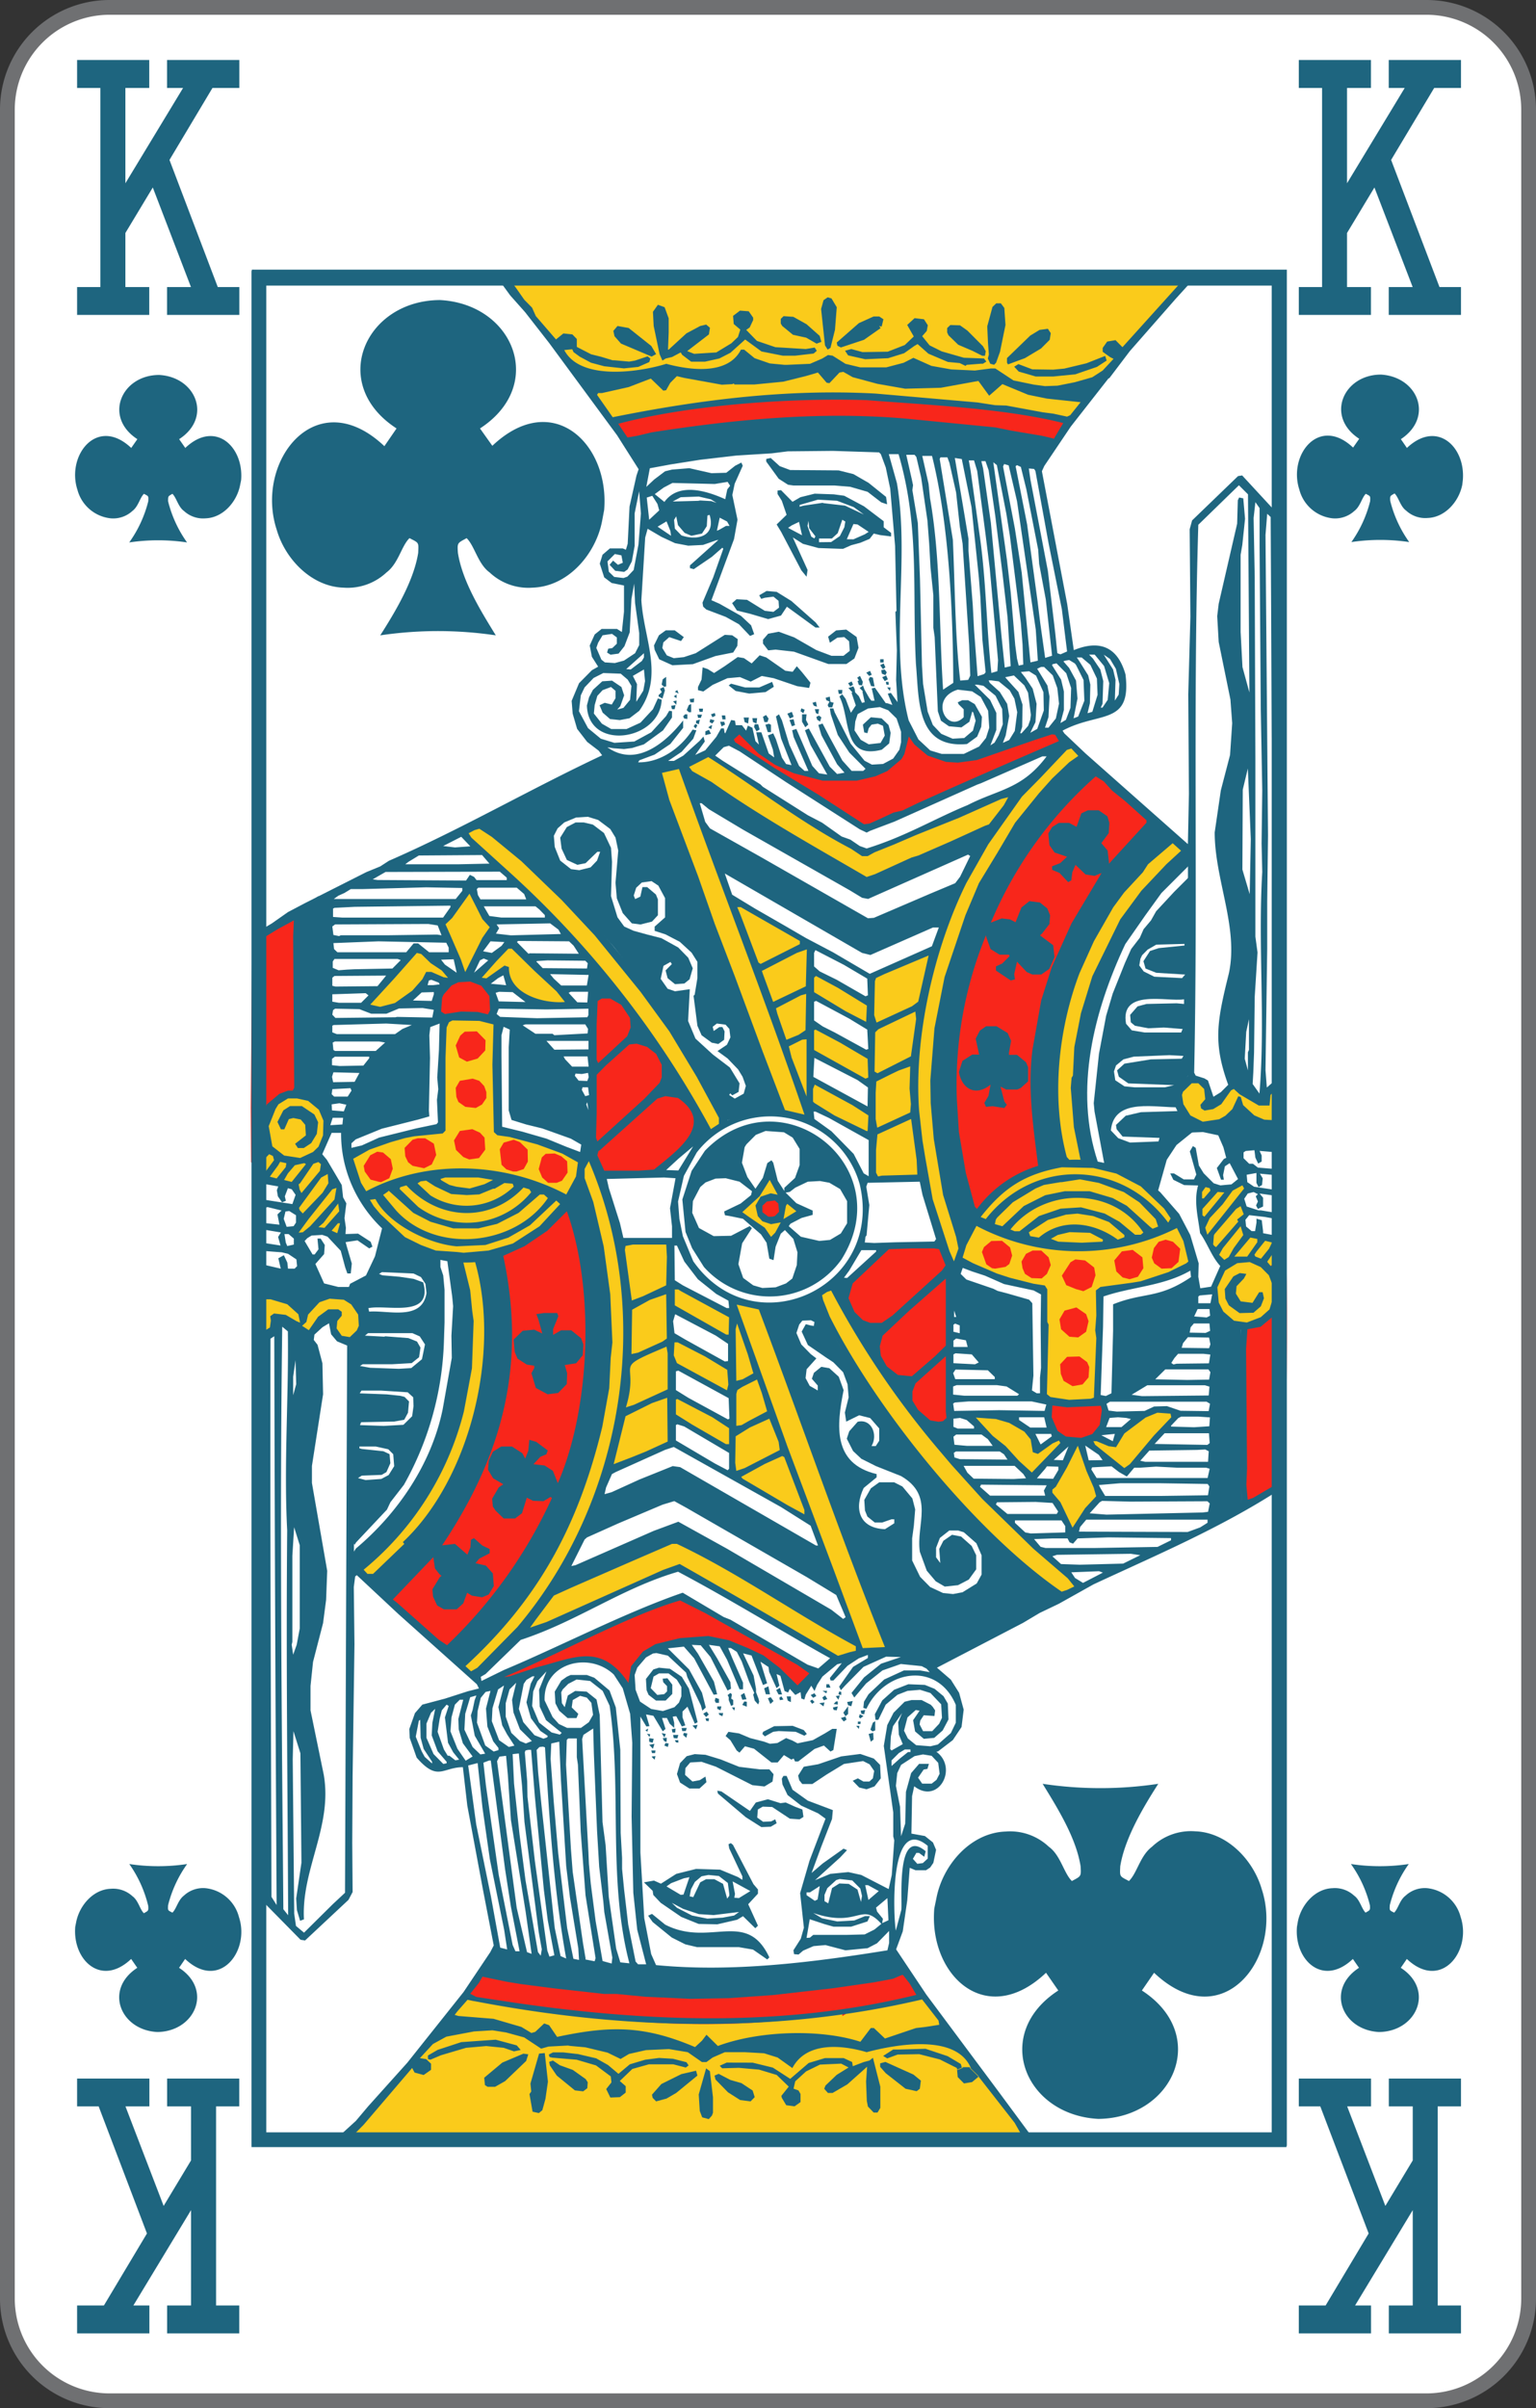 <svg xmlns="http://www.w3.org/2000/svg" xmlns:xlink="http://www.w3.org/1999/xlink" viewBox="0 0 208 326"><rect x="0" y="0" width="208" height="326" fill="#333333" stroke="none"/><defs><style>.cls-1{fill:none;}.cls-2{fill:#fff;}.cls-3{fill:#6f7072;}.cls-4{fill:#1e657f;}.cls-5{fill:#facb1b;}.cls-6{clip-path:url(#clip-path);}.cls-7{fill:#f8261b;}</style><clipPath id="clip-path"><rect class="cls-1" x="33.96" y="36.48" width="140.4" height="254.02"/></clipPath></defs><title>KC-us-4c</title><g id="Calque_2" data-name="Calque 2"><g id="FR_-_EN" data-name="FR - EN"><path class="cls-2" d="M14.83,325A13.84,13.84,0,0,1,1,311.18V14.82A13.84,13.84,0,0,1,14.83,1H193.17A13.84,13.84,0,0,1,207,14.82V311.18A13.84,13.84,0,0,1,193.17,325Z"/><path class="cls-3" d="M193.17,2A12.84,12.84,0,0,1,206,14.82V311.18A12.84,12.84,0,0,1,193.17,324H14.83A12.84,12.84,0,0,1,2,311.18V14.82A12.84,12.84,0,0,1,14.83,2H193.17m0-2H14.83A14.83,14.83,0,0,0,0,14.82V311.18A14.83,14.83,0,0,0,14.83,326H193.17A14.83,14.83,0,0,0,208,311.18V14.82A14.83,14.83,0,0,0,193.17,0Z"/><path class="cls-4" d="M32.65,65c.39-4.51-3.51-8.21-7.56-4.36l-.83-1.19c4.52-2.93,2.29-8.43-2.71-8.69-5.1,0-7.58,5.68-2.95,8.69l-.83,1.19c-4.62-4.37-8.81,1-7.28,5.68A5.23,5.23,0,0,0,15,70.17a3.84,3.84,0,0,0,2.93-1c.81-.61,1-1.77,1.56-2.32.65.34.62.27.59,1a16.41,16.41,0,0,1-2.58,5.58,26.69,26.69,0,0,1,7.83,0,16.3,16.3,0,0,1-2.57-5.58c0-.7,0-.66.59-1,.55.53.77,1.75,1.56,2.32a3.81,3.81,0,0,0,2.92,1c2.39-.08,4.26-2.26,4.69-4.52"/><path class="cls-4" d="M198.09,65c.39-4.51-3.51-8.21-7.57-4.36l-.82-1.19C194.21,56.47,192,51,187,50.71c-5.09,0-7.57,5.68-2.94,8.69l-.83,1.19c-4.62-4.37-8.81,1-7.28,5.68a5.23,5.23,0,0,0,4.52,3.9,3.85,3.85,0,0,0,2.93-1c.81-.61,1-1.77,1.55-2.32.65.34.62.27.59,1A16.39,16.39,0,0,1,183,73.38a26.69,26.69,0,0,1,7.83,0,16.3,16.3,0,0,1-2.57-5.58c-.05-.7,0-.66.59-1,.55.53.77,1.75,1.56,2.32a3.81,3.81,0,0,0,2.92,1c2.38-.08,4.26-2.26,4.69-4.52"/><path class="cls-4" d="M175.63,260.83c-.39,4.51,3.51,8.21,7.57,4.36l.83,1.2c-4.52,2.93-2.3,8.43,2.71,8.69,5.1-.05,7.58-5.69,2.95-8.69l.82-1.2c4.63,4.38,8.82-1.05,7.29-5.67a5.24,5.24,0,0,0-4.52-3.91,3.81,3.81,0,0,0-2.93,1c-.82.61-1,1.77-1.56,2.31-.65-.33-.62-.27-.59-1a16.39,16.39,0,0,1,2.57-5.58,26.35,26.35,0,0,1-7.83,0,16.29,16.29,0,0,1,2.57,5.58c.05.71,0,.66-.59,1-.54-.53-.76-1.75-1.56-2.31a3.82,3.82,0,0,0-2.92-1c-2.38.08-4.25,2.26-4.69,4.53"/><path class="cls-4" d="M10.19,260.83c-.38,4.51,3.52,8.21,7.57,4.36l.83,1.2c-4.52,2.93-2.3,8.43,2.71,8.69,5.1-.05,7.58-5.69,2.95-8.69l.82-1.2c4.63,4.38,8.82-1.05,7.29-5.67a5.24,5.24,0,0,0-4.52-3.91,3.81,3.81,0,0,0-2.93,1c-.81.61-1,1.77-1.56,2.31-.65-.33-.62-.27-.59-1a16.41,16.41,0,0,1,2.58-5.58,26.35,26.35,0,0,1-7.83,0A16.45,16.45,0,0,1,20.07,258c.05.71,0,.66-.59,1-.54-.53-.76-1.75-1.55-2.31a3.84,3.84,0,0,0-2.93-1c-2.38.08-4.25,2.26-4.69,4.53"/><polyline class="cls-4" points="20.69 25.38 25.86 38.86 22.62 38.86 22.62 42.63 32.41 42.63 32.41 38.86 29.49 38.86 22.95 21.65 28.77 11.91 32.41 11.91 32.41 8.12 22.62 8.12 22.62 11.91 24.79 11.91 16.98 24.81 16.98 11.91 20.21 11.91 20.21 8.12 10.44 8.12 10.44 11.91 13.59 11.91 13.59 38.86 10.44 38.86 10.44 42.63 20.21 42.63 20.21 38.86 16.98 38.86 16.98 31.54"/><polyline class="cls-4" points="186.12 25.38 191.3 38.86 188.06 38.86 188.06 42.63 197.84 42.63 197.84 38.86 194.93 38.86 188.38 21.65 194.21 11.91 197.84 11.91 197.84 8.12 188.06 8.12 188.06 11.91 190.22 11.91 182.41 24.81 182.41 11.91 185.65 11.91 185.65 8.12 175.88 8.12 175.88 11.91 179.03 11.91 179.03 38.86 175.88 38.86 175.88 42.63 185.65 42.63 185.65 38.86 182.41 38.86 182.41 31.54"/><polyline class="cls-4" points="187.6 298.62 182.43 285.15 185.66 285.15 185.66 281.38 175.88 281.38 175.88 285.15 178.79 285.15 185.34 302.35 179.51 312.1 175.88 312.1 175.88 315.88 185.66 315.88 185.66 312.1 183.5 312.1 191.31 299.19 191.31 312.1 188.07 312.1 188.07 315.88 197.84 315.88 197.84 312.1 194.69 312.1 194.69 285.15 197.84 285.15 197.84 281.38 188.07 281.38 188.07 285.15 191.31 285.15 191.31 292.46"/><polyline class="cls-4" points="22.16 298.62 16.99 285.15 20.23 285.15 20.23 281.38 10.44 281.38 10.44 285.15 13.36 285.15 19.9 302.35 14.07 312.1 10.44 312.1 10.44 315.88 20.23 315.88 20.23 312.1 18.06 312.1 25.87 299.19 25.87 312.1 22.63 312.1 22.63 315.88 32.4 315.88 32.4 312.1 29.26 312.1 29.26 285.15 32.4 285.15 32.4 281.38 22.63 281.38 22.63 285.15 25.87 285.15 25.87 292.46"/><path class="cls-5" d="M79.82,156.6l-.23,0-.19.15-.68,1.26-.06,1.49,1.19,3.33,1.4,5.9.88,6.46a61.81,61.81,0,0,1-8.48,36.64l-2.88,4.35L66.7,221l-2.56,2.79-1.43,1.26-.15.2,0,.24,0,.23.15.2.79.71.15.1.14,0,.24,0,1-.53.12-.09,5.41-5.5a62.62,62.62,0,0,0,14.12-33l.34-5-.14-7-.9-6.74-1.61-6.46-2-5.42-.1-.17-.19-.15m76.45,38L159,192l-.18-.91-2.17-.19-1.74.72-3,2.24-1,1.67-.71-.09-1.59-.67h-1.14l.58,1.1,4.18,3.39,1-.71Zm-9.22,9.76,1.59-1.73-.36-1.34L147.45,199l-1.5-4.21-1.83,3.67-1.5,2.59-.53.43v.77l1.23,1.38,1.88,4ZM136,196.11l1.88,2,2,1.81,2.12-2.15,2.21-2.34-.51-.86-1.23.53-1.83,1.33-.33-.13-.28-1.59-.94-1.19-2.17-1.25-1.83-.51-3.77-.25,3,3.15ZM66.13,169.82l-6.68,0,.85.15.46.24.34.77.23,2.29.24,1.82c1.09,9.41-.36,17.82-5.41,25.94H56l-1.74,2.68-1.75,2.16-1.13,1.52-4,4.06.14.48,2.63,2.25c7.3-5.77,11.73-13.69,14.59-22.5,2.56-9,1.47-13,.47-21.71Zm76.25-12.14,5.12,0-.51-.15-.85-2.3.19-.42-.29-1.58,0-6.16.71-5.46.28-1.76.6-3,.85-2.68L150.8,129l1.68-2.72,3.11-4.06,5.27-6.6.1-.72-2.69-2.15-3.57,3.49-4,4.68-3.58,5.84c-5.29,10.52-5.89,19.28-3.43,30.53l-.51.39Zm.8,10.8,3.33.15,3.11-.15.14-.86-2.07-1.1-2.87-.09-1.75.43-1.68.91Zm1.32-2.2,1.59-.09,1.13.14,2.16.81,2,1.16,1.37-.53-.15-.72-2.2-1.91-2.26-.87-2.21-.33-1.61.15-2.53.76-2.92,1.87.37,1,1.61.26,1.64-1.11ZM140.87,165c4.8-2.45,9-1.14,12.69,2.48l1.05-.05.8-.61c-4.49-6.87-14.34-6.71-19.2-.38l1.13.62h.9Zm-2-1.39,2.83-1.42,2.62-.53h3.2l3.11.9,1.83,1,3,2.72.61.48,1.27-.48-.47-1.48-2.25-2.34-2.26-1.43-3.44-1.29-2.64-.48-2.39.38-.23-.05-2.41.39-1.21.51L137,162.42l-2.17,2.15-.23.33-.24,1,1.5.53Zm-1.37-1.8c7.23-4.75,15.68-2.66,20.84,4.24l.71-1.19-1-1.58-3.25-3-3.33-1.77-3.24-.77-4.34-.09c-5.58.92-8.24,3-11.67,7.31l1.51.48Zm17.46,5.82c-9.23,2.19-14,1.88-22.87-2.2l-1.54,3-.61,2,1.68.9,3.35,1.43,1.79.57,3.24.83,1.36.18.19.28-.05,4.41.2.37-.24,9.52.71.57,2.67.39,3-.15.71-.24.32-8.4-.13-1,.13-2,0-3.21.38-.28,5.41-.77,3.85-1.28,2.45-1.2.47-.43-.71-3.06-1.08-2.1-1.92.81Zm-26.87-6.06c-3-13.37-2.14-24.75,3-37.61,3.25-7.85,8.56-16.67,15.52-21.66l-1.41-1.43-.94.28L140.63,105l-2.54,2.63-4.56,6.45-3,5.3-3,7.13-1.23,4.15c-3.87,12.76-2.66,29,2.93,41.05l.93-2.72-.33-1.73ZM118,137.47l.42,1.47,5.23-2.39,1-.71,1.6-7.12-6.64,2.78-1.27.62-.24.66Zm0,7.79.72.47,4.89-2.48.74-5.3-.14-1.58L118.77,139l-.61.62Zm.15,6.26.32,1.58,5.14-2.35.09-1.38-.18-2.15.09-3.44-2.12.75-1.08.48-2.17,1.16-.09,1.76Zm1.26,8,5.09-.15-.1-2.39-.85-6.12-5.22,2.45-.18,2.33,0,3.16.47.86Zm20.75,49.79a127.69,127.69,0,0,1-27.46-35.12l-.94.33-.9.58c3.51,11.84,22.38,34.13,32.83,40.76l.94-.33,1.41-.67-1.23-1.48Zm-33.39-66,2.26,6,.47-.09,0-9-1,.11-2.21,1.09Zm-1.89-5.94,1.32,3.83,2-.81,1.17-.76.1-5.64-1.23.33-3.66,2Zm-2.16-5.77,1.75,4.49,5-2.39.15-5.74-1.88.68-5.09,2.63Zm-2.81-7.5,2.39,6.45.56.39L108.7,128l-.09-.9-8.24-4.72H99.24Zm.36,76.37,6.12,3.59,2.87,1.52v-1.19L106.49,197l-.56-.29-2.59,1.16-3.53,1.95Zm14.31,8.08-3.2-8.81-8.19-21.93-.19-.86-3.9-.86,6.58,18.41,7,18.44,3.9,10.57,3.71-.2-.47-1.53ZM99.34,187.41l1.36-.29,1.74-1-.85-3-1.83-5.29-.52,2Zm0,6.07,1.07-.09,3.82-2.06-.75-2.68-.84-2.34-2.36,1.14-.81.53-.18.72Zm-.14,4.63.18,1.53,1.65-.57,5-2.53-.18-1.44-1.47-3.59-3.06,1.4-2.07,1.29Zm-3.11-91.9c6.82,4.73,14.07,8.77,21.22,13l1.27-.43,4.93-2.25,1.14-.33,2.86-1.25,4.47-2.1,1.5-.62.67-.24,2.06-2.72,1-1.86-1.79.43-5.74,2.57-4.47,1.73L120.93,114l-2.68,1-.85.48h-.56l-1.41-1-1.7-.86-6.35-4-1.65-1-4.38-3-5.44-3.59-3.15,1.63.74,1Zm-1.92,12.57,2.26,6.36,2.72,7.07,3.2,8.74,3.67,9.61,3.53.81c-5.46-16-11.69-31.79-17.37-47.74l-3,.67,1.08,4.06Zm-9,65.05,1.37-.39,3.33-1.52.85-.57-.09-6.71-2.79,1L85.23,177Zm-.89-14.63,1,7.41,2-.72,3.39-1.62.09-4.3-.09-1.91-4.94,0-1.27.24Zm0,21.89,1.75-.53,4.79-2.24,0-5.12-.22-1.48-4.48,2.06-.84.66-.29,1.06.06,1.77Zm-1.69,7.74,5-2,3.19-1.49,0-6.69-2.64.9-3.71,1.82-.7,2.83Zm7.34,14,2.12-.77c7.13,4.21,14.33,8.23,21.4,12.42l1.69-.51,1.13-.3v-1.14l-2-1.1-2.12-1.2-5.73-3.44-14.64-8.26-.85.05-5.68,2.52-10.49,4.54-1.5,2.06-1,1.29-1.46,2.11L74.12,220l14.35-6.49ZM72.62,131.11,69.42,128l-.8.09-1.69,1.82-2.5,2.83,1.55.09,2.41-1.67.18,0,.09,1,1,1.66,2.4,1.54,2.06.57,3.15.15-1.64-2.11Zm-4.05-13.05a129.11,129.11,0,0,1,27.66,35.28l1.6-1.05,0-1.11-3-5.68L91,139.29,87.15,134l-6.26-7.65-4.45-4.78-5.52-5.31-4.09-3.34L65,111.7l-.85.24-1.18.68.61.95ZM62,130l.94,2.54,2.68-5.46,1.23-1.67-1.28-1.33-2-3.88L61,123.94l-1.09,1,.71,1.49Zm-2.55,30.06c2.76,2,5.76,1.2,8.47-.52L64.81,159H60.25L59,159.4Zm1.66,1.19-2.08-1-1.26-.81-1,.09-.89.62c3.74,4.55,9.94,4.39,14.12.57l-.33-.86-1.5-.15-1.38.77-2,.81-1.61.1ZM66,163.37l-3.15.43-3-.57-2.06-1L55.13,160l-1.23.33-.29.68,2.84,2.66,2.48,1.38,2.5.63,3.2.14,3-.9,2-1,2.73-2.53-.47-.76-1.14-.34-3,2.38Zm4,.48c-6,4-13,2.15-17.46-3.2l-.33.33-.94.72c5.42,8.63,17.92,8.39,23.34.42l-.85-.81H73ZM58.55,130l-1.32-1.23-.93-.24-3.2,3.67-3.67,4,2,.53,2.15-.57,2.5-1.77,1.41-1.54L58,132l.42,0,1.55.71,1.69.24-1.54-1.87Zm13.08,35.57-2.82,1.61-3.1,1-3.72.19c-3.8-.22-9.08-3-10.91-6.4l-1.56.18c4.17,7.81,12.48,9.39,20.14,6.55l3.71-2.39L76.44,163l-1-1Zm-18.58-5.41c7.3-2.81,17-1.78,23.81,2l1.5-2.78.43-2.24-2.4-1.34L73,154.53l-3.76-1-1.6-.24-.23-.18-.2-9,.15-5.74L65,137.8l-3.76-.05-.65.34-.43.95-.13,2.64L60,152.86l-.18.18-3.81.39-1.18.24-2,.57-2.92,1-2.49,1.39,1.08,3.59.89,1.47Zm-9.54,18.35,1.13-.86,1.12,0,.2.18V178l-.62.72-.09,1.24.89,1.29,1.36.24,1.13-1.1.37-.81-.09-1.67-1.09-1.58-1.12-.72-2.12-.15-1.5.53-1.7,1.82-.27,1-.8.75L42,180.62Zm124.55-30.77-.95-.83-.65.35-1.32,1.86-1,.57-.94.2-.24-.15v-.15l.62-.75-.14-1.69-1-.95-1.21,0-1.32,1.29-.2.67.2,1.38,1,1.68,1.93.95,2.39-.33.9-.53,1-1,.6-1.34.25.76,1.64,1.54,1.45.61,1.7.11.8-.2V147h-.52l-.42-.11-1,1.11-.11,1.19h-1ZM34.71,175.94v4.44l1.13.14,1-.61.19-1.19,0-.44.18-.15,1.36.2,1.42.81,1.18.48-.43-2-1.65-1.48-2.4-.71-1.4,0Z"/><path class="cls-5" d="M119.61,279.6l.29-.15,3.61,1.64.8.66-.09.77-.09.09-1.32-.29-2.59-2m-18.34-.87,2.68.68.66.39-2.45-.73-2.77-.24h-1Zm5.22,2.3.42-.39-.14.15-.18.81-1.76-1.62Zm2.59-2.24,1.07-.34-1.59.76Zm2.15-.68,2.41.05.85.39,0,.18-1.12-.51-2.92.14Zm1.7,2.3,1.7-1,1.87-.77h.14l-2.62,2.39-1.93,1.1h-.38l-.24-.29,0-.09Zm4.28,3.16-.1-2.54.15-2.53.14-.1.85,3.35,0,2.68-.23.33-.09,0-.66-.66Zm-11.62-.43.94-1.25-.09.34.85.33.14.24-.05.77-.56.42-.76-.14ZM98.87,283l-1.66-1.68v-.09l1.57.72,1.5.48,1.31.86.2.52-.29.29-1.13-.15Zm-3.76,2.77L95,283.57l.84-2.83.37,3.21,0,2.05,0,.14-.24.3-.56-.15ZM91.39,283l-1.23.71L89,284l-.27-.27v-.11l1-1.2,2.59-1.28,1.64-.39Zm-9.18-3.06,1.61,1.33,1-.85-1.41,1.34,1,.9,0,.48-.56.43-.9.05-.37-.72.66-.86-.15-1.14L81,279.27l-2.79-.81-2.73-.24h.85l1.94.24,2.44.57Zm8.9-.81H88.62l.75-.11Zm-15.34,1.66-.9-1.33.76.52,1.79.68,1.7,1.19.13.19,0,.53-.29.24-.89-.15Zm-2.3,3.31-.38,1.43-.23.15-.43-.11-.33-1.91.2-.33-.11-1.15,1.09-3.78h.14l.38,3.45Zm-5.22-2.78L67,282l-.8.05-.1-.1-.1-.58,2.32-1.91,2.58-1.1.14.06-.1.38Zm-5.7-4.45,4.52-.33,1.18.33-2.36-.23-2.87.23-3.38,1-.8.33.56-.28Zm7.25.44h-.14l-1.09-.33Zm57.62,1.24-2.73-.72h.61l2.92,1,1.59.91v.1Zm-6.49-.43.23-.14h.19Zm11.14,3.06-.51.38-.81.15-.61-.63,0-.57.43-.18h.65Zm-65.33-7.45,3.71,1.09,1.47.86.74-.24,1.09-1,.34.1,1.17,1.67c7.27-1.55,11.91-1.64,18.91,1.38l1.12-1,.38-.53,1.45,1.38a33,33,0,0,1,19.52-.58l1.46-1.91h.1l1.55,1.49,4.42-1.49,1.37-.14,2.06-.33-.14-1.05L125,270.23a139.18,139.18,0,0,1-32.79,3.4c-9.72-.61-19.53-1.25-29.07-3.35L61.71,272,60.9,273l1.14.29Zm-20.65,16.4h93.7l-10-13L126.34,276h-2.59l-2.77.18-3.44.53-1.73.2h-6.22l-1.55.33-.84.72-1.42.15-1.69-.53-2.27-.34H98l-1.37.34-.84.53L93.55,278,92,277.07l-2.44-.14H86.83l-2.45.14-1.7.38-2.77-.52-2.78-.38-3.44-.35-2.06-1.05-3.1-.51L65,274.1l-3.94.15-3.44,1.95-2.26,3.16Z"/><path class="cls-5" d="M169.79,170.45l1.09.37,1.32-1.62.66-1.23-1.66-.45L170,169.11l-.52.75m-.42.59,1.59-2.21-.09-.86-1.41-.28-2.87,3.44Zm-.89,2.24L167,173.83l-.09,1.3.8,1.33,2,.24.89-1.38.09.38-.32.87-.85.7-1.6,0-1.32-1-.37-.68-.1-1.05,1.14-1.58.65-.38Zm-.76-3.49,1.41-1.86-.65-2.06L166,167.82l-.8.9-.65,1.14,1.18,1.2.94-.57Zm-2.77,7.17.75,1.39,1.6,1.38c9.57,1.86,6.17-13.07-1.37-7.46l-1.18,2.5Zm-.76-7.74.37.38.52.24,3.35-3.87-.15-.24.89-.67-.69-1.82-1,.67-3.05,3.54-.1.19Zm1.36-5.94-1.73,1.93-.71,1.47.52,1.82,5.59-7-.56-1-1.7,1Zm-2.86-.13h.8l1.12-1.34-.23-.77-1-.24-.69,1Zm.8,2.63L166.5,161l-1.78-.11-2.31,2.53v1.2Zm8.37,5.06-.37.57.79,1,.9-.28.84-.92v-2.72l-1,.57Z"/><path class="cls-5" d="M145.57,50.29l-3,.29-2.2,0L138.15,50l-.2-.19c2.91,1.6,8.53.43,11.34-1l-.85.51m-8.75-3.53,1.23-.71.8-.1.18.24-.09.57-1.13,1.1-2,1.2-1.92.72v-.2Zm-5.54.57-.09-2.09.69-2.54.29-.29h.28l.28.38.2,2.06L135,47.42l-.47,1.4-.09.09-.15,0-.18-.38.13-.49Zm-3.44-1.28,2.07,2,.29.48-.06.19-1.12-.57L130,46.43l-1.32-1.29-.09-.2v-.39l.23-.18.89,0ZM115.1,47.71l.14-.05,1.18.39Zm2,.39,3.16-.05,2.45-1,1.45-1.38-.89-1.58.65-.62.94.14.38.52-.14.53-.75.86,1.32,1.58,1.78.85,3,.87,1.55,0-1.37.14-.61-.29-1.65-.14-2.44-1-1.65-1.48c-2.59,1.79-4,2.48-7.52,2Zm-3.38-1.63L116.55,44l1.79-.81H119l.24.15-.09.38-.94-.29.56.81-1.93,1.34-2.92,1Zm-1-1.92-.57,2.21,0-.15-.51-4.72.27-1,.29-.19.24,0,.56,1ZM109,44.22l1.65,1.44.09.38-.18.05-1.27-.77-1.79-.38-1.27-1-.14-.19v-.34l.18-.19,1,.1Zm-18.9-1,0,1.82L90,47.75h.61l2.44-2.24,1.78-1,.61-.14.2.14-.09.58-3.07,2.38-.18-.33-1.42.76-.88.24-.2.09-.13-.42L88.89,44l-.09-1.67.47-.62.43.14Zm8.61,4.25-1.41.72-1.94.44-1.7-.06-1-.77,1.32.53,3.11-.18,2.21-1.2ZM100.32,46l.33-1.16,1.7,1.73,2.58.9,4,.24-1.32.15-1.55-.06-2.86-.57-2.36-1.71Zm.94-1.87-.56.43-.89-.77-.1-.77.66-.46.89.09.43.57Zm-17.49.47,1.23.24,2.91,2.3.42.72-.13,0-3.87-1.63-.75-.87-.09-.46Zm4.65,11.24c10.14-1.67,19.72-2.73,30.1-2.16l13.79,1.2,2.4.38,1.5.06,4.94.9,1.41.19,2,.49.61-.29L147,54.17l-1.88-.24-3.29-.33-2.54-.48-3.63-1.54L134,53l-1.37-1.91-5.27.95-4.75.15-3.72-.68-3.33-.9-1.28-.72-.8.15-1.36,1.33-1.22-1.42-1.89.51-3,.78-3.86.37-2.44.05-.29-.24-.33.19-1.31.1-5-.91-1.23-.28-1.09,1.09-.51.91-1.69-1.67L85,52l-3.61.82h-.67l-.37.62,2.39,3.44,1.94-.29Zm18.25-6,3.2-.13,1.74-.77.71-.43.38.1,1.73,1.05,2.08.51h3.66l2.4-.61,1.23-.62L126.1,50l2.73.47,3.24.15,2.21-.29h.47l2.4,1.63,2.83.57,1.59.19,1.75,0,2.3-.48,2.5-.72,1.5-.95,1.83-2-.84-.47-.85-.63,0-.18.42-.63.81-.09,1.08,1.1,8.89-9.89-.89-.38-4.38-.11-3.76,0H133.45l-3.59-.05-9.59.05-.23-.05-10.11.05-.34-.05-9,.05L89,37.15l-8.28.05-10.86-.05-.29,0-1.54.18,1.41,1.82,1.22,1.71,1.17,1.07L72.34,43l3,3.5,1.13-1,.94.15.42.43v1l0-.09-2,.18,1.41,1.91,2,1.11,1.26.42,2.08.15,3.71-.1,2.41-.47,1.68-.39,1.32.33.24-.09,2.22.44,2.3-.15,2.53-.77,1.14-.75.6-1,.09,0,1.32,1.1,2.17.77,2.11.18Zm-20.22-.38-1.89.2L82,49.33l-1.79-.47-1.4-.76-.72-.53,0-.1c2.47,1.47,6.9,2.81,9.64,1.35v.09Z"/><polyline class="cls-5" points="109.78 134.51 114.39 137.23 117.59 138.91 117.72 135.89 113.54 133.32 110.34 131.59 109.78 132.16"/><path class="cls-5" d="M109.87,142.38l7.24,4.08.81-.35-.1-3-3.9-2.29-3.52-1.88-.58.3m.24,10.36,2.73,1.68,4.56,2.29.52-.2.09-2.57-2.35-1.53-5.46-3-.42,1v2Z"/><path class="cls-5" d="M105.59,165.76l2.92-1.76-1.93-1.58-.47.62m-5,2,2.16,1.49,1.08,1.52.9-.9L106.4,165l-2,.37-1-.33-.42-.52-.29-1.24.53-.91,1.17-.38,1.65.33L104.23,159l-1.7,2.76-2.63,2.39Z"/><polyline class="cls-5" points="90.92 176.9 98.17 181 98.96 181 99 178.04 92.33 174.41 91.86 174.13 90.92 174.13"/><polyline class="cls-5" points="91.11 191.66 93.5 193.15 98.17 195.82 99.05 195.82 99 193.1 96.56 191.47 91.62 188.89 91.06 189.18"/><polyline class="cls-5" points="90.92 183.5 91.44 184.82 98.73 188.79 99.05 187.45 98.91 185.16 95.71 183.25 91.91 181.29 91.01 181.29"/><path class="cls-5" d="M44.3,166.77l1.6.61.66-2.24h-1m-3.35,1.25,1.88.18,2.21-2.48-.27-2.15-2.54,3.34Zm-1.92-6.51-.29.24.19,1,.56,1,2.93-3.49.18-1.19-.66-.57-1,.33Zm-.05,4,.76,1,2.95-3.2.9-1.44-.14-2-1.51.81-3.14,4.3Zm-.52,3.25,1.37.09,1.12-.9,3.35-3.77.41-2.35-1.26.44-.94,1.23-1.36,1.68ZM37.91,160l1.73.48,2.36-3-.71-.42-1.55.33-1,1.19Zm.28-7.44-.28-.59.7-1.29.76-.47,1.36,0,1.5,1,.43.81-.19,1.38-.66,1.11-.85.58h-.52l0-.11,1.32-1-.1-1.77-.8-.9L39.64,151l-.83.19Zm-.95,5.05-1.45,2,1.74.42,1.41-1.76.2-1-1.47-.34Zm-1.31-5.15.62,2.86,1.77,1.39,2.36.39,1.93-.92.85-.76.65-1.67.06-2.15-.66-1.63-1.6-1.29-1.7-.39-1.36.06-1.51.9-.43.72Zm-1,4.73-.22.18v2.06H35l.51.29,2-2.58-.25-1-.93-.43Z"/><g class="cls-6"><path class="cls-7" d="M65.75,267l-2.86,3.38.94.44,6.58.9,1.22.24,3.2.43,2.21.34,7.63.81c14.84,1.24,25.89,0,40.54-3.2l-1-1.48-1.92-2.63c-18,4-36,3.69-54.09.86m46.37,5.54h-.51v.29Z"/><polyline class="cls-7" points="33.96 149.94 34 157.34 34.61 157.64 36.59 155.72 36.35 155.1 35.84 152.71 35.93 151.75 36.46 150.28 37.85 148.85 40.68 147.89 40.82 137.66 40.59 132.97 40.68 127.29 40.44 123.5 39.93 123.56 34.14 127.05"/></g><polyline class="cls-7" points="50.14 156.39 49.25 157.82 49.39 158.59 50.18 159.69 51.26 159.97 51.6 160.03 52.72 159.5 53.19 158.21 52.92 156.92 51.87 156.02 51.08 155.91"/><polyline class="cls-7" points="55.87 154.29 54.79 155.39 54.88 156.53 55.27 157.34 55.87 157.82 57.43 158.15 58.46 157.64 59.07 156.35 58.75 154.82 57.57 154.09 56.58 154.09"/><polyline class="cls-7" points="62.27 153.1 61.48 154.38 61.75 155.67 62.74 156.63 63.54 156.96 64.86 156.77 65.71 155.63 65.61 154 65 153.34 63.96 152.86"/><polyline class="cls-7" points="62.27 146.31 61.71 147.27 61.8 148.5 62.08 149.18 63.02 149.84 64.43 149.99 65.28 149.51 65.86 148.65 65.86 147.84 65.57 147.03 64.9 146.31 64.01 146.02"/><polyline class="cls-7" points="62.33 140.19 61.71 141.53 62.18 143.15 63.22 143.72 64.68 143.3 65.71 142.2 65.75 140.82 64.57 139.62 62.93 139.66"/><polyline class="cls-7" points="68.21 154.68 67.68 155.58 67.92 157.68 68.57 158.3 69.47 158.59 69.94 158.59 70.92 158.26 71.48 157.25 71.45 155.63 70.41 154.62 69.56 154.29"/><polyline class="cls-7" points="72.95 158.26 73.42 159.4 74.22 160.12 75.39 160.12 76.1 159.84 76.86 158.74 76.8 157.21 76.01 156.53 75.12 156.15 73.89 156.2 73.37 156.68"/><path class="cls-7" d="M83.62,56.56l-.65.33,2.63,4A142.79,142.79,0,0,1,142,61l2.26-3,.71-1.34a185,185,0,0,0-37.16-3.35c-6.54.77-13.11,1.12-19.61,2.45"/><polyline class="cls-7" points="133.25 168.82 132.97 169.49 133.57 171.16 134.33 171.68 134.75 171.74 136.16 171.5 136.68 171.11 137.06 169.97 136.78 168.87 135.69 167.97 134.24 168"/><polyline class="cls-7" points="138.94 169.73 138.33 170.78 138.47 171.68 138.8 172.45 139.69 173.02 141.06 173.07 141.77 172.45 142.29 171.26 142 170.21 141.01 169.29 139.83 169.29"/><polyline class="cls-7" points="144.5 183.68 143.56 184.69 143.65 185.98 144.03 186.93 145.24 187.65 146.6 187.41 147.41 186.46 147.5 185.06 147.22 184.4 146.18 183.63"/><polyline class="cls-7" points="144.16 177.42 143.47 178.61 143.69 179.95 144.82 180.96 146 181.05 147.08 180.28 147.41 178.85 147.08 177.9 145.76 176.99"/><polyline class="cls-7" points="144.97 170.87 143.79 172.69 144.39 173.98 145.71 174.51 146.71 174.79 147.83 174.22 148.35 172.64 148.17 171.59 146.94 170.63 145.62 170.49"/><polyline class="cls-7" points="151.92 169.4 150.89 170.63 151.17 172.12 152.02 172.93 152.96 173.17 154.09 172.84 154.83 171.68 154.7 170.21 153.38 169.2"/><polyline class="cls-7" points="156.26 168.96 155.97 170.25 156.3 171.02 157.29 171.74 158.65 171.68 159.59 170.82 159.82 169.05 158.84 168.1 157.85 167.82 156.91 168.1"/><path class="cls-7" d="M168.58,202l-.09,1.43.13.24,2.31-1.48,3.11-1.62c.12-10.31.38-20.62.13-30.94h-.24l-.74.92-1.37,1,.56.38.67,2.1-.15,2.1-.79,1.91-1.89,1.06-1.6.37-.33,5.55"/><polyline class="cls-7" points="115.37 173.41 114.85 174.27 114.34 175.56 114.34 176.9 117.2 181.39 120.08 185.69 123.28 189.94 123.93 191.09 125.68 192.62 127.04 192.86 127.75 192.76 128.45 192.1 128.36 191.04 128.4 183.06 128.45 182.3 128.45 172.21 128.36 172.25 128.45 171.2 127.46 168.77 126.52 168.63 125.02 168.67 123.51 168.67 120.22 168.77"/><polyline class="cls-7" points="80.47 145.21 80.42 150.71 80.33 154.05 80.42 154.33 80.57 156.02 80.47 156.44 81.56 158.93 86.5 158.87 88.65 158.74 93.41 154.24 94.21 152.76 94.21 151.24 94.17 151.19 94.35 150.38 92.05 146.46 89.32 142.25 87.53 139.9 85.56 137.51 84.38 135.71 82.68 134.75 81.33 134.79 80.53 135.27 80.38 138.85 80.42 139.38 80.38 143.44"/><path class="cls-7" d="M136.31,160.36l1.28-1,.74-.14,1.36-.76,1.28-.39-.05-1.76-.76-4.65-.22-6.2.22-1.92.05-1.48,1.18-6.59L142.8,131l2.63-5.83,4.1-6.84,1.36-1.63,4.75-5.2v-.67l-3-2.63-1.82-1.48-1.14-1.25-1.36-.85a55.24,55.24,0,0,0-14.73,20.59v-.09l-2.2,6L130,137.32l-.8,6.79.09,1-.09,3.78.32,4.34,1,5.55,1.28,4.73.6.62m-11.24-53.77c3.36-1,9.89-4.4,12.84-5.64,3-1.52,7.09-2.66,10-4.3l-.81-1.34-.74-.09-.8.24-9.46,3.25c-3.89.91-7.15,0-9.17-3.73l-.85,3.2-.33.53-1.82,1.58-1.47.62-2.53.57-4.43,0c-5.45-1-7.66-2.5-11.38-6.43L98.87,100l.37.77,5.51,3.59,5.88,3.58,6.25,4.12,1-.15Z"/><path class="cls-7" d="M53.57,217.23l5.59,5,1.42,1C77,208,84.18,184.84,76.9,163.23l-3.06,3.05-3,2.06-3.11,1.39c4.11,16.85-2.29,35.49-15.09,46.84M80,224.69l2.24.76,1.61,1.3,1.5,2,.53-3L87.3,224l1.55-1,3.29-.82,3.71-.28A19,19,0,0,1,108,228.7l2.16-2.19-2-1.45L95.58,218l-3.44-1.73-1.32.29-2.53,1L78.5,222l-4.7,2.11-1.7.67-3.62,1.67-1.08.66.14.39,1.56-.19,3.61-1.19,4.51-1.2,1.23-.29Z"/><polyline class="cls-7" points="142 191.9 142.89 194 144.16 194.86 146.42 195.06 148.12 194.49 149.24 193.06 149.53 190.91 149.29 189.94 144.5 190.13 142.15 189.84"/><path class="cls-7" d="M102.87,164.27c3.8,3.6,4.27-5.14,0-1.23"/><polyline class="cls-7" points="64.57 137.36 66.27 137.75 66.74 136.85 66.64 134.7 65.42 133.12 63.72 132.49 61.94 132.59 60.9 133.06 59.73 134.46 59.49 134.97 59.36 137.14 60.16 137.66 62.46 137.32"/><path class="cls-4" d="M61.57,272.76l.36-.47,1.38-1.57c20.25,4,41.34,4.72,61.56-.05l2.22,2.86.1.57-1.85.29-1.3.15-4.2,1.42-1.5-1.42h-.42l-1.41,1.86c-5.49-1.79-13.83-1.48-19.3.57l-1.54-1.52-.61.8-.94.87c-6.92-2.94-11.46-2.92-18.68-1.38l-1.08-1.58-.67-.24-1.21,1.14-.52.15-1.36-.82-3.77-1.1-4.75-.38M35,37.44H173.32v252.1H35Zm97.56,243.65,0,0-.93.77-1.09.18-.85-.86-.09-1,.8-.34h.89ZM35,157.54v11.75l3.16.24.84.2,1.14.76.09.91-.33.34-.9,0-.09-.82-.47-1-.75.42.33,1.4-2.12-.49-.28-1.57-.28-.14-.34,0v6.56l0-.05v3.92h0V256.8l5.7,5.79.61.1,5.88-5.5.56-1.06-.05-6.68.05-9L48,222.58l-.09-7.74.23-1.77,5.79,5.41L64.57,228l.29.57-1.5.38-3.11,1-3.06.81-1,1.15-.76,2.15.05,1.2.94,2.67c2.87,3.3,3.5,1.31,6.26,1.3l.6,5.2,2.12,11.38,1.46,7.55-.47.91-3.62,5.4-7.61,9.56-5.28,5.88-1.69,2-2.58,2.35h1.88l.23-.29,1.51-1.52,6.58-7.7.33.62,1.23.33,1-.7,0-.83-.66-.62-.85-.13,1.76-1.91,1.82-1L64.2,275l2.49-.15,1.84.29,2.45.67,2.3,1.52,1-.28,2.64-.14.27.05,2.08.19,3,.72,1.77.86,1.14-.68,2.3-.52,3.11-.14,2.54.42,1.93,1.34h.6l.85-.62,1.65-.72,2.67,0,2.64.15,1.83.57,2,1.43c1.91-3.62,6.74-3.13,10.06-2.15,3.75-1,12.13-2.59,14.11,2.15h-.14l1.22,1.2,4.85,6.21,1.27,2.24h1.23l-.39-.66-4.28-5.79L125.43,270l-4.08-6.11.9-2.44.61-4.21.33-4.39.79.33h1.42l.56-.37.43-.63.37-1.76-.42-1-1.09-.87-1.83-.33.09-5.07.29-1.34c3.27,2.56,6-2.47,3-4.67l.23-.05,2-1.53,1.18-1.77.29-2.35-.62-2.28-1.12-1.78-1.88-1.62,11.66-6.07,2.25-1.34,2.59-1.24,4.7-2.63c8.59-4,17.21-7.63,25.26-12.85v-1l-3.66,2.15-.72.24-.18-2,.09-2.19-.13-16.25.18-2.63,1.79-.34,1.89-1.57.74-2v-2.77L173,172l.37-.27V151.57h-.09V147.4l.09,0v-1.91l-.09.39-.24-1.49.2-7.08.09-2,0,3.26v-4.41l-.09.34.05-1.78,0,.63v-4.58l-.09,3.91,0-3.73-.05-9.74.05-10.62L173,94.35l0-23.07.19-.15.23.29V70l-5.21-5.64-.56.09-6.22,6-.33,1.2.1,11.82L160.91,94l.09,13.47-.14,6.8L147,102l-2.87-2.72-.24-.37c4.92-2.65,9.38-.64,8.52-7.61-1.06-3.75-3.5-4.72-7-3.29l-.89-6.22-3.43-18,.33-.72L145,57.75l5.12-6.54h.09L153,47.53l6.21-7.08,2-2.2,1-.57.1-.24H67.36l0,.18L69.1,40l2,2.25,3.24,4.15,9.22,12.52,2.92,4.6-.29.86-.94,4.19L85,73.61l-.24.81-.43-.18H82.59l-1,.86-.37,1.2.6,1.86,1,.76,1.68.34,0,3.53-.29,2.77-.66-.42H81.47l-.94.75-.67,1.49.29,1.53L81,90.25l-.85.48-1.74,1.76-1,2.39.14,1.73.6,2.06,1.36,1.76,1.57,1.2.46.62c-9.76,4.58-19.06,10-28.88,14.28l-1.17.76-1.88.77-8.33,4.21L39,123.47,36.82,125l-1.59.94-.2,0v1.53l.76-.57,1.79-1.1,2.21-1.2-.09,2.15.14,20.5-.2.39H39l-1.17.44-1.7,1.43-1,2.34.36,2.68.24,1.23-.71.39Zm94.65,122.69.8-.34h-.2l-.14-.48-1.78-1.06-3-1-3.68.1-.7,0-1.36.87.56.33,1.41-.52,2.92-.05,2.78.71,2.3,1.15Zm43.64-123.12v1.19l-2.95-.24-.67-.52-.51,0-.76-.75V156l.29-.19,1.18-.1.13,1,.38.81.47-.28v-.82l-.28-.62,2.26.19.37,1.92h.09Zm0,3.2v.86l-3.47-.52-.91-.62-.09-1,1.32-.24v1.34l.29.57.47-.28.09-.91-.38-.63,2.08.2.37.19.23,1.58Zm0,1.43v2.53l-2.53-.42-.33,0-1.61-.52-.33-1.05.48-.71.79-.2.58.29-.29.29.29.7-.25.54.25.47.7-.33,0-1.19-.47-.57,2.68.38Zm0,3v2.63l-2.25-.43,0-.28-.18-1.48-.71-.2v.53l-.19,1.15h-.47l-.75-.63-.09-.9.51-.63,2.12.24,1.6.29.37.15Zm0,3.55v2.19l-.65.71-.56.2-.48-.58,1.36-2,.33-.2ZM35.14,159.07l-.06,0h0v-1.48l.15-.09,1.22-1.25.51.24.15.57-1.65,2.21Zm-.06,17.06.33-.24,1.23,0,2.26.67,1.5,1.35.24,1.14-.47-.19L38.7,178l-1.59-.19-.52.37.09.59-.13.94-.81.49-.66-.1ZM173.14,147.4h.09v4.17l-.42.09-1.61-.09-1.35-.58-1.51-1.39-.32-1.1-.34-.09-.8,1.73-.94.9-.85.48-2.21.33L161.2,151l-.95-1.53-.19-1.24.14-.43,1.18-1.15.9,0,.78.77.15,1.38-.66.77.1.48.47.29,1.17-.2,1.09-.66,1.32-1.87.38-.19.79.72,2.59,1.52h1.45l.14-1.43.76-.81.18,0ZM35.37,254.6c0-18.1-.09-36.33.13-54.43.24,18.57.19,37.23.47,55.83l-.42-.3Zm-.14-92.28,0-.09.28-2,2.17.38-.19.52.14.82.56.81.52-.2-.14-.61.42-1.1.52.15.52.75L39.59,163Zm.18,29.91,0-3.38.18.9Zm0-3.49v-.46l.18.37Zm.13-1.81-.18.1.14-.44Zm.11-2-.24.81,0-.62Zm-.29-.57v-.53l.23.15Zm0-.77.22-1.76v2Zm.69-18-.74-.29.18-.13.14-1.63.62-.13,1.88.46-.56.53.27,1.39Zm-.47,1.77.15-.9,2.31.38-.38.61.33,1.16L36,168.3Zm1.18,89.42c-.06-25.19-.2-50.37-.13-75.56l.51-.33q.09,38.51.32,77Zm-.37-104.33.93-2.33.39-.63L39,148.7l1.22,0,1.51.33,1.45,1.2.62,1.48-.06,2-.61,1.52-.74.72-1.74.81-2.17-.33-1.6-1.25Zm.15,6.84,1.12-1.53.27-.48.85.19-.09.53-1.23,1.53Zm1.83,99.17c-.22-26.15-.51-52.67-.15-78.86l.76.63c.13,9-.56,17.95-.09,26.94-.16,17.37.06,34.73.13,52.1Zm-.8-106.58.47,1h.46l.61-1.38.61-.15,1,.2.61.72.09,1.43-1.46,1.14.38.57h.8l1-.66.76-1.25.18-1.58-.51-1.05-1.7-1.14-1.59,0-.91.58ZM38.42,165l.24-1,.51-.06.91.57,0,1-.32.48-.94.09Zm.28,3.21-.18-1.15.56,0,.71.61v.81l-.89.2Zm-.23-8.47.52-.9.94-1.1,1.27-.28.23.13L39.5,160Zm1.37,99.32-.2-20.94.1-3.77.94,3,.14,14.81L40.11,257l.1,1.58.43,1.44.52-.19c-.37-6.79,3.9-12.57,2.68-19.59l-1.79-8.7,0-3.31.34-3.25,1.36-5.26.41-3.14.15-3.93-2.07-11.9v-2.3l1.51-9.7-.09-4.2L43,182.05l-.51-.66.09-.72,1.09-1,.88-.53.29,1.49.8.95,1.37.57q-.15,37.05-.29,74.08l-1.64,1.53-3.91,3.87-1.09-.91ZM39.7,224l-.2-1.35.09-.38,0-11.66.24-3.87.76,2.44,0,11.27-.41,2.2Zm0-35.13v-2.5l.32-2.24.09,3.25Zm.74-22L41.81,165,45,161l.56-.18-.27,1.56L42,166l-1,.82Zm.14-3.05-.09-.3,3-4.11.89-.48.09,1.25-.79,1.29L41,164.27Zm0-2.78-.14-.71.2-.15,1.79-2.63.69-.24.34.29-.14.91-2.5,3Zm.33,18.44.58-.52.23-1,1.54-1.67,1.38-.48,1.92.14,1,.63.94,1.38.09,1.52-.28.63-.94.9-1.09-.18-.7-1,.1-1,.6-.72,0-.53-.47-.33-1.36,0-1.37,1-1.26,1.82Zm-.09-33.07,0-12.8,0-5,.2-4.73,1.54-1,1.41-.67.14,3.54-.18,6.16.14,4.83-.23,12.56-1.37-1.09L41,147.69ZM41.25,168l.37-.39.57-.35,1.45-.09.71.24,1.79,1.91.61,2.26.29.81h.46l.14-1.34L47,168.87l-.2-.72,1.61-.24L50,169l.43-.24-.24-.66L48.49,167l-1.7.06.05-.86-.19-1.3.25-2-.44-.81-.18-1.67-.76-1.29L44.26,157l-.62-.75,1.27-2.89h1.28c-.09,9.83,8.35,18.34,18.15,17.5,3.47,12.13-.62,29.31-9.79,37.9l.2.24-4.23,4.06h-.76l-1.83-2v-3.58l0-.43L48,194l.14-11.29.14-.51L49.34,181l.38-1.14,0-2.39-.53-1.34-.09-2.34-.27-.29-1.32.72h-1.7l-1.92-.48-1.18-2.63,1.18-1.34.09-1.23-.56-.87-.43,0,.14,1.45-.52.7h-.28Zm1.87-1.88.67-.57,2-2.63.15,1.05-2,2.25Zm1.79.48.85-1h.29l-.38,1.34Zm-.18-14.28.32-1h1.41l-.09.9Zm.23-2-.05-.82,1.05-.15.94.2-.34.9Zm-.05-2.2.1-.68,2.45-.13.14.33-.52.81H45.25Zm.2-1.62-.15-.73.19-.61,3.52.09-.65,1.2Zm-.15-2.3v-.86l.38-.29H50l0,.2-.79,1-3.21.06Zm.19-2.06-.1-1,.29-.15,6,0,.81.14-1.27,1.14-4,0-1.51,0ZM45,139.75v-.9l.19-.09,7.11-.2,3.47.2-1.27.53-1,.7h-7.9Zm0-2.39.1-.61.27-.2,3.29.06,1.61.62h2.06l1.7-.71,3.19-.06,1.52.24-.2,1.05-4.79-.09-.19.05-8.14.09Zm0-1.76v-1l4.52-.15.38.3-1,1H45.9Zm0-2.15v-1.09l.29-.24,7-.05-1.17,1.43-5.27.05-.43,0Zm.85-2.1-.79-.33v-.86l.23-.34,8.56,0,.42.15-1.13,1.14-5.17.1-1,.05Zm-.7-4.78-.15-1.15.38-.28L58,125.08l1.27.2.52,1.33-.57-.09-.42,0-6.35.09-6.3,0-.23.11Zm.09,1.91-.09-.81,6.11-.24,9.17.19.33.66,0,.63-2.64,0-1.5-1.2h-.61l-1,1.2-9.32,0Zm-.14-4.35V123l.19-.1,2.73-.14L61,122.6l0,.2-1,1.42-13.61,0Zm.1-2.43.61-.44.84-.38.85-.52H49l8.71-.24,4.89.09v.39l-.89,1.1-4.48,0Zm2.39,33.69v-.62l.58-.53,3.52-1.44,4.89-1.23,1.56-.44-.06-.81.15-7.11-.09-3.07.13-1.1,1.26-.48-.09,3.58-.23,3.73.14,1.58-.18,1.44.14,3.05-.2.24-2.77.58-5,1.24L49,155.06Zm.24,1.48,2.2-1.24,2.84-1,2-.57,1.23-.24,3.85-.38.38-.39,0-9.83.15-4.12.32-.72.47-.24,3.64.06,1.92.48-.15,5.44.2,9.13.47.43,1.68.24,3.73,1,3.38,1.24,2.12,1.19L78,159.26l-1.32,2.44c-8.28-4.37-18.72-4.87-27.09-.44l-.7-1.14Zm2.78,6.41-.52-.86.75-.1c1.78,3.42,7.25,6.09,11,6.4l3.9-.18,3.1-1,2.93-1.67,3.56-3.35.52.48-2.78,3-3.62,2.34-3.29.95-3.38.3-.85-.1-2.92-.2L57,168.54l-2.17-1.07-3.34-3.14ZM50.14,136l3.24-3.53L56.45,129l.6.15,1.27,1.23,1.51,1,.84,1-.6-.09-1.66-.72-.7,0-.52,1-1.36,1.54-2.35,1.67-2,.52Zm1-16.87-.67-.09,1.74-1L67.68,118l.94.81v.33l-4.09,0-.33-.43-.57-.28-.52.77Zm.74,42.63.62-.43.14-.14,3.33,3,2.32,1.2,3.09.9h3.4l2.54-.61,2.91-1.49,2.87-2.48h.56l.53.48c-4.41,6.5-15.12,7.59-20.52,1.71Zm1.32,54.77,5.47-5.73.23,1.53.6.76.29.24-.24.19-1,1.63.09,1,.56,1.19.91.52,1.73,0,.89-.8.53-1.44.65.39,1.37.22.89-.37.7-1.15L66.74,213l-.94-1.06-1.41-.33.51-.61,1.41-.73,0-.57-1-.48-1.13-1-.42.24-.06,1-.41,1L61.61,209l-1.74.2c8.29-12.38,11.41-24.6,8.28-39.19l2.87-1.3,3.1-2.1,2.64-2.63c3.76,10.36,3.27,26.5-1.22,36.8l-.67-1.67-1.12-.72-1.51-.18.94-1,.8-.33.2-.53-1.56-1.16-.94-.28-.14,1.48-.42,1.06-.38-.72-1.41-.91-1.46,0-1.13.71-.56,1.2-.1,1.23.7,1.16,1.37.81-.61.42-.9,1.54.1,1.05.38.57,1.09,1.05h1.54l.94-.71.65-2.1.85.42,1.41.05.94-.57.2.14a64.57,64.57,0,0,1-14.2,19.92l-1.14-.75-5.64-5Zm.91-55.58.09-.24.83-.24c4.46,4.78,11.35,5.09,15.86.29l.8.24.24.39a11.22,11.22,0,0,1-15.29,2ZM54.88,117l.43-.33,1.41-.86,8.56-.06,1,1.16-4.13.09Zm1.42,118.1.42-2.16.18-.13.06,2.43.41,1.52,1.14,1.73v.24l-1-.9-.42-.77Zm2.16-99.6-2.54-.06,1.18-1.09,1.65-.05,0,.29Zm-1.92,24.7.42-.28.75-.09,1.18.76,2.21,1.05,2.12.14,1.68-.09,1.88-.77.2,0,1.32-.77,1.12.09.15.39a9.19,9.19,0,0,1-11.29,1.19ZM59.26,277.5l-1.31.76v.48l.33.09,1.45-.61,3.38-1,2.74-.24,2.36.24,1.39.48.91-.19-.53-.62-2.86-.77-4.66.33Zm-1.51-42.25v-1.92l.62-1.47.56-.53-.38,1.91-.09,1.68.8,2.15,1.22,1.43,0,.2-.45.09-1.32-1.34Zm.15-101.89.18-.63.33-.09,1,.38.13.24-.89.1Zm1.36,101.08.28-1.77.29-1.14.65-.77.28.18-.51,1.55.42,3.43.7,1.29.81,1-.52.09-.8-.62h-.23l-.52-.85Zm.52-74.65-.14-.19.66-.2h4.47l2,.33-1.17.58-2,.58-1.79-.24-.94-.24Zm.47-29.21-.52-.66,1.7-.06.41,1.82Zm-.52,6.36.14-1.86.2-.44,1.08-1.23.93-.44,1.61-.09,1.5.57,1.08,1.39.09,1.91-.28.57-1.4-.33-2.26-.05-2.17.33Zm1.88-22.22-1.6-.19,2.45-1.25,1.23,1.29ZM61,234.38l.14-1.89.46-1.73.66-.66.47,0-.66,2.59.05,1.42.56,1.88L64,237.78l-.94.57-1.12-1.62Zm-.11-108-.56-1.25.9-.86,2.35-3.29,1.74,3.44,1,1.1-1,1.43L63,131.59l-.6-1.73Zm2,107.77L63,232l.67-2.24.84-.24-.24.66L64,231.48l-.24.75.53,2.74,1.41,2.43-.65.1-1.05-1Zm.14-8.6c10-9.18,15.31-19.11,18.53-32.4l.94-5.21.2-4.11.23-2.1-.29-6.51-.89-6.5-1.41-6-1.17-3.23,0-1.25.57-1.05c8.88,20.73,4.75,46-9.69,63.08l-5.41,5.5-.85.48Zm1.46,44.78-.81-.43,1.18-1.48,1.14-2,1.41-1.76a143,143,0,0,0,53.06.14l1.18,1.77,1.54,1.95.9,1.53c-17.75,4.38-36.22,3.7-54.15,1.1Zm0-23.33L63.4,239l1.28-.33.65,6,1,7,1.94,9.56.41,2.67-.94-.24-1.26-6.93Zm.1-13.8.09-1.58.42-1.77.66-.81.66-.14-.61,2.39.19,2.44.79,2,.71.9v.29l-.65.19-1.14-.82Zm-.76-119.81-.37-.59.79-.42.66-.19,1.69,1.1,4,3.29,5.46,5.26,4.47,4.78,6.21,7.65,3.9,5.35,3.71,6.16,3,5.55,0,.81-1.08.71a130.76,130.76,0,0,0-27.52-35Zm4.19,165.83-2.45,2.05.1,1,.37.23,1,0,1.36-.77L71.25,279l.29-.9-.66-.09Zm-2.82-51.66L65.1,227l.65-.38L70.51,222c7.7-2.52,13.66-7,21.31-9.23,7,3.7,13.64,7.84,20.59,11.71l-1.6,1.38-1.45-.51-10.45-6.09L98,218.9l-5.55-3.29c-7.75,2.66-16.69,7.31-24.21,10.46Zm-1-95.88L65,130l.5-.24.62.24Zm1.6,110-.34-3.06.76-.29h.24L68.39,253l.8,5.15,1.17,6H69.8l-.38-.86-1.88-9.46ZM64.72,121.17l-.15-.81.2-.19,5.21,0,1,.86.28.72-6.2,0Zm.52,11.19,2-2.26,1.6-1.67.47,0,3.06,3,3,2.78,1.13,1.43c-2.86.26-7.68-1.06-7.58-4.73l-.6-.2-2.45,1.73ZM66.6,233l.09-1.76.76-2.54.8-.53-.76,2.92.52,2.48.65,1.2,1,1.54-.76.18-1.31-.91Zm0-104-1.18-.22,1-1.35,1.88.1-.38.51Zm-.33-5-.76-1.31,7,0,.52.42.75.77v.33H67.87Zm-.52-12.58c5.5-2.87,11-5.76,16.7-8.36l1.23.28,1.41.57,1.93.53.09-.09,1.36.24.56,1.76L93.27,118l2.26,5.59,1.68,5.16,5.56,14.34,2.22,6.45,0,.57-1-.09-3.15.62-2.31,1-2.1-3.73-2.17-4.4-2.12-3.25-4.37-6.45-6.12-7.41-4.75-5.16-5.69-5.31Zm1.56,127,.32-.62.9-.11.24,2.59.42,6.12,2,12.46.8,5.64-.62-.23-1.4-6Zm-.85-105.25,1-.76.7-.38.38,1.34ZM69,226.93l-.74.1c7.35-3.1,17.13-8.46,23.84-10.37l3.44,1.73,12.46,7,1.6,1.14-1.6,1.62-2.44-2.39-2.17-1.66-2.12-1-2.58-1.06-2.77-.57-3.86.29-3.29.81-1.7,1-1.61,2-.36,2.25c-3.76-5.56-7.44-3.34-12.47-2.1ZM67.12,134.4l.47-.14,1.83.05,1.74,1.34-3.62-.09Zm.13,2.87.29-.72,6.44.1,5.7-.1,0,.87-.15.29-6.8.13-5-.18Zm-.09-10.88.43-.73-.34-.52L74.5,125l1.13.85.32.59-6.76.18Zm1.32,106,0-1.82L69,228.7l.9-.9-.56,2.33.19,1.68.88,2.29,1.61,1.59-.81.33-.8-.33-1.17-1.11ZM68,152.53l-.09-9.71,0-2.68.29-1.14.83.38-.14,2.39,0,8.55.38,1.29,2,.62,2.17.53,3.86,1.38,1.41.81-.15,1-1.88-.71L74,154.14l-3.29-.95Zm1.61,88.93-.19-4,.84-.09.43,4.34.33,4.92,1.93,14.91.42,2.35-.15.86-.37-.49-1.69-9.74-.81-6.21Zm1.17-61.31-1.23,1.2.15,1.66.38.91,1.26.81,1,.15v.33l-.38.68.6,2,1.6.86,1.42-.18,1.17-1.2.05-1.48-.32-1.1,1.54-.24.9-1.09L79,182l-.32-.85-1.32-1.06-1.38,0-1.08.62,0-.77.71-1.76-.15-.43-1.83,0-1,.15.29.75.51,1.87L72.34,180Zm-.52,51.18.66-3.38.37-.54.81-.48.28,0-.51,1-.58,2.52.61,2.15,1.27,1.72,1,.67-.06.2-.52.18-1.21-.47-1.52-1.77ZM69.8,38.87l-1-1.29c13.64-.09,27.44,0,41.1,0l10.12,0,.18,0,8.19,0,5.09,0h16.93l5.26,0,4.29.11.32.13L152,47l-.94-.95-1.13.19-.61.86,0,.52,1,.72.47.24-1.47,1.58-1.41.91-2.35.67-2.35.47-1.7.06-1.5-.2-2.77-.57-2.46-1.62h-.6l-2.17.28-3.2-.15-2.68-.48-2.44-1.09-1.32.67-2.35.62h-3.53l-2-.48-1.74-1.1-.62-.09-.79.48-1.65.71-3.16.14-.28,0-2-.19-2.06-.71-1.42-1.16-.43,0c-1.78,3.51-7,2.76-10.11,1.92-3.55,1.11-11.62,2.35-13.82-1.86l1.08-.11.18.39.85.62,1.51.81,1.79.48,2.67.29,1.94-.2,1.5-.66.14-.48-.37-.29-1.7.57-.8.14-2-.18-.24,0-1.55-.47-1.36-.34-1.94-1V45.89l-.6-.62-1.22-.13-1,.81-2.73-3.16-.51-1.14L71,40.58Zm1.59,202.26-.32-3.92.09-.24.38-.09h.38l.51,6.31,1.22,12.66.53,4.12.89,4.72-.66.19-.29-.81-1.69-12.14-1-8.69ZM70,127.53l.15-.15,6.91.05.61.58.71,1.1-6.63-.06-.19.06Zm1.94,155.6-.24.35.42,2.39.85.18.47-.38.42-1.53.34-2.34-.43-3.87L73,278l-1.17,4.06ZM70.78,138.8l.38-.13h8.09l.38.62-.06.61-4.5.24-.24-.19-2.31,0Zm1,81.54.71-1L75,216l2.36-1.07,8-3.49L91,209l.66,0c8.32,3.92,16.09,9.5,24.23,13.86v.61l-.85.2-1.56.48c-7.09-4.18-14.21-8.32-21.44-12.43l-2.26.81L74,219.58ZM73,233.19l-.94-2.25.14-1.95.57-1.39L74,226.26l-1,2.49.09,2.29.85,1.82,2.12,1.72-.24.24-1.12-.29Zm-.13,6.7-.2-3,.38-.39.47-.05.28.09c.59,9.57,1.16,19.1,2.87,28.59l-.76-.33L75.12,261l-1.79-16.58Zm-.25-109.73.11-.06,1.41-.09,5.12.05.33.33-.1.72-6-.05Zm2.26,148.78-.51.18.09.48.94,1.38,2.45,2,1.12.13.56-.42.06-.81-.28-.43-1.74-1.24-1.75-.63Zm0-1.1-.56.29.09.33.37.09,3.31.28,2.62.77,2,1.49.09.81-.71.9.56,1.15,1.29-.05.79-.62,0-.87-.8-.7,1.7-1.63,2.25-.63h3.29l1.7.44.38-.29-.29-.43-1.83-.47-1.88-.11-1.88.24-2.08.62-1.54,1.29-1.41-1.19-1.61-.91-2.44-.57-2-.23Zm-1.13-47.65c-.2-5.05,6-6.7,9.37-3.5l1.21,1.86,1,3.44.29,3.93-.09,10,.23,10.31.53,5,1.21,4.69H86.41l-.34-.38-1-5-.56-4.78L84.24,253l0-1.49-.19-3.4L84,236.88l-.61-5.74-.85-2.29-2.06-1.73-1-.37H77.27l-.51.23-.75.53L75.12,229l.09,1.58.51,1,1.14,1h1.21l.24-.57-.89-.87.14-1,1-.57.9.24.62.71.23,1.62-.57,1-1.07.77H76.8l-1.12-.53-.85-.94Zm1.23,13.66-.42-5.74.09-2.09,1.08-.24.23,5.2.71,11.62.51,4.25,1.13,6.89.1,1.58-.76-.15L76.8,261l-1.21-10.13Zm.09-101.75L74,140.91l5.69,0v1.15ZM75,132.49l-.51-.62,5.22.11-.24,1.43H76Zm1.09,98.07L76,229.09l.2-.39.75-.75,1.13-.59,1.83.2,1.7,1.34.94,2c1.69,11.48-.29,23.48,2.68,34.88L84,265.65l-.56-1.86-1-7-.43-7-.42-3.14-.38-14.49-.43-2.09L79.44,229l-1.55-.09-1,.62-.42,1.58Zm.56,8.32.1-3.34.19-.2,1.17,0v2.54l.15,1,.38,9.09.65,8.6,1.36,8.51-.13.42-1.23-.24,0-.18-.34-2-1.4-9.69-.24-3.11Zm-.13-95.49-.2-.38,3.24,0,.15,1.38H77.47ZM77.37,212l1.79-3.58.32-.29,4.24-1.9,6-2.54,1.59-.48,1.65.91,16.28,9.37,4,2.43,1.27,3-.33.24-1.61-1.25-14.11-8.25L91.86,206l-3.34,1.24-10.58,4.64Zm.81-76.32L77,134.4l.29-.14h2.35l-.11,1.45Zm-.34,9.95.1-.3.85.06.84-.15.09.57-.19.53-1.17-.05Zm1.84,105.09-.85-15.3.18-.57,1.32-.86.09,3.44.43,10.42.29,4.87.56,4.69.13,1.43L82.92,265l-.09.81-1.23-.34-.94-5.39L80,255l-.25-2.68Zm-.89-103.18.09-.35h.75l.14,1.06-.52.14ZM78.4,96.28l.25-2.15.51-1.07,1.22-1.28,1.32-.67,2.36.09L85,92l.51.86-.19,1.88-.9,1.09-.84.23L84,95.6l.52-1.47L84.15,93l-1.27-.86-1.32.09-1.27,1.16-.52,1-.29,1.1c.14,6.26,9.92,4.78,10.12-.77l-.51-.18-.67,1.47-1.69,1.82-1.88.86-2.08,0-1.26-.72-1.09-1.38.11-1.14.36-1.25.71-.77L82.74,93l.61.52,0,1-.51.86-.95-.24-.7.33.42,1,1,.87,1.32.14,1.32-.25,1.31-1c3.41-4.76.59-9.82.29-15l.52-8.46.33-1.19,1.88,1.1,1.83.85,1.79.34,2-.1L97,73.14l.29-.06-3.86,3.46,0,.37.52.14,2.45-1.67,1.41-1.23.14.13-1.37,3.88-1.45,3.43.09.53.42.39,2.64,1,1.79,1,1.5,1.58.56-.24-.42-1.2-1.37-1.28-2.91-1.64-1.09-.48,3.06-8.27.47-2.63-.7-3.34.32-1.53,1.09-2.43-.19-.43-.84.43L98.35,64l-2,.06-3-.68-2.35.19-.94.23-1.47,1.11-1.07,1L88,63.39l2.88-.53,3.94-.62,4.89-.57,4.81-.3,2.15-.27,6.12-.06,6.25.2.24.24.67,1.81.6,2.86.66,7.76.19,8.79-.15.14.2,5.21-.1,4,.19,3-.9-1.25-.42.11.62,1.52-.71-.24-.18,0-1.47-2.09-.43.09.38,1.67H118l-.29-.38-.65-1.14-.19-.54-.46.34.46.47h-.09l.32,1.45-.37.09-.43-.91-.5-.52-.06-.44-.18-.37-.67.23.53.58-.1.09.57,1.68-.66,1-.72-1.88-.45-.62-.39.29c1.58,3.15.37,8.57,5.74,7.21l1-.85.2-1.43-.29-1.07-.94-.9-1.45-.14-1.08,1,.18,1.05.43.1.18-.67.38-.48.85-.14.7.29.24,1.33-.57,1-1.6.18-1.08-.61-.85-1.28.11-1.2.32-1,1.41-.76,1.6-.19,1.13.43,1.13,1.11.61,1.8,0,1.43-.23,1-.84,1.2-1.37.73-1.51.09-1-.53-1.87-2.3-2.17-4.25-.18-.53h-.48l.14.81.94,2.78,1.56,2.38,2.2,2.21-.32.28-1.56,0-1.26-1.4-1.79-3.29-.89-1.72-.57.19.42,1.39,2.12,3.93,1,1.14-1,.18-1-1-2.83-5.16-.52.24.76,2,2.26,4-1.13-.18-.9-1-2.16-5-.57.18.2.9,2,4.6h-.52l-.74-.67-1.32-2.88-1-3.29,0,0-.4-.82-.41.29.7,3,1.41,3.59-.74-.15-.56-.86-.81-2.48-.37-.81-.72.28.67,1.91.18,1.06-.74-.53-1-2.87-.69,0,.36,1.67-.47-.47-.41-1.81-.62-.29-.23.68-.57-.74h-.84l-.1-.61-.52-.09-.8,1.81-.09-.1-.09-.57-.38,0L97,99.75l-1.5,1.82-1.36.63,1.3-1.82-.18-.67-.52.58-2.21,2-1.27.72-.79,0,1.83-1.23L93.88,100l.42-1.14-.51-.09c-1.61,2.51-4.36,4.48-7.38,4.43l.18-.28,2.06-.77,2.12-1.43,1.74-2.19,0-1c-2.43,3.09-6.39,6.37-10.26,3.63l.89.14,1.37.1,1.09-.14,1.59-.49,2.59-1.89L91,97.13l0-.85-.38-.06-.42.72-2,2.19-2.3,1.25-2.7.18L81.36,100l-1.73-1.43Zm1.28,54-.29-.77.14-.29Zm1.21,4.25-.18-.53.09-3.29,0-5.21,1.22-1.24,3.2-2.87,1-.1,1.41.43,1.22.95.76,1.49,0,1.67-.29.76-2.06,2.15Zm0,1.86.15-.57.18-.1,7.8-7,1.09-.33,1.69.24c5.14,3.52-.15,7.16-3.24,9.7l-2.11.15-4.62,0Zm-.1-12.95,0-4.11,0-.53.14-3.29.58-.34,1.12,0,1.5.86,1.18,1.77.09,1.29-.47,1.19L81,143.92Zm1.08,58.83.2-.9.8-1.82.52-.28,6.68-3,1.17-.39,14.53,8.14,4,2.52,1,2.68h-.27l-18.4-10.61-1-.14-4.52,1.82L82.83,202ZM80.75,87.71,81,87,81.6,86l1.28-.19.65.48v.85l-.61.59-.56.09-.15.52.47.29,1.09-.15.79-1,.71-1.87.24-4.54.37-2.06L86,81.65l.56,4.06,0,1.62L86,88.43l-1.51,1-1.23.33-1.35-.09-.47-.37Zm.1-34.26.15-.24h.51l3.62-.81,3-1.15,1.69,1.63.38-.05.56-1,.9-.91,1,.24,5.09.92L99.2,52l.14-.09.13.14,2.69,0,3.9-.38,3.06-.76,1.64-.48,1.18,1.38.38.06,1.36-1.44.52-.09,1.27.72,3.34.9,3.76.66,4.85-.13,5.07-.92,1.46,2L135.74,52l3.48,1.44,2.55.52,4.56.49-1.41,1.76-.42.19L142.65,56l-1.45-.19-4.93-.91-1.52-.05-2.39-.37-13.78-1.2c-12-.66-23.92.84-35.61,3.2Zm1.6,107.39-.28-1.24,7.76-.2,1.55.1-.75,4.06L91,166l0,1.58H84.42l-.47-2Zm.65,37.37,1.61-6.49,3.58-1.78,2.06-.72.06,5.93-2.93,1.34-1.88.76ZM82.45,77.4,82.26,76l1-1,.89.18.19,1-.66.28-.66-.57-.47.57.76.81,1.21.15.47-.33L85.56,76l.38-2.09,0-4.41.61-3,.24,3-.33,4.21-.65,3.45-.85.9-.53.19-1.26-.15Zm1.17-33.27-.56.66.15.72.88,1,4.15,1.76.61-.33-.65-1.1-3.07-2.44Zm1.14,146.39c2-6.58-2.29-4.93,5.5-8.22l.15.9,0,4.88-4.56,2.09Zm-.14-21.32.09-.53,1-.19,4.51,0,.09,1.67L90.21,174l-3.15,1.48-1.5.57Zm-.9-111.83c9.7-2.6,23.66-3.54,33.68-3.2,8.29.66,18.58,1.09,26.58,3.1l-1.74,2.91-1.74,2.44a146.73,146.73,0,0,0-53.35-.18Zm2.35,171.38-.13-2,.36-1,1.18-1.38.94-.53.47-.06,1.55.35,2.46,2.29.18.62,1.83,3.82.2.72.47-.43-.52-2L93.32,226l-2.88-2.86,2.17-.23L94,224.49l2.64,4.93.47-.06-.43-1.71-2.16-3.78-.84-1.2,1.21.06,1.32,1.58,2.31,4.54.47-.24-.09-.91-1.79-3.21L96,222.67l1.46.2,1,1.82,1.69,4,.47,0v-.9l-1.45-3.31-.56-1.38.36,0,.81.52.66,1.29,1,2.73.7,1.53-.14.24.2.81.47.52.14-.37-.1-.44-.33-.85,0-.44-.33-1.82-1.42-3,1.14.29,1.55,4,.56-.24-.9-2.92,1.09.72.09.67,1,2.19.38-.33-.38-1.58.52.24.56,2.06.48.2.23-.49.75.82.71-.38.1.86.41.15.2-.68.74-1.2.44.72.36-.86.71-1.1,2-1.66.62-.15-1.61,2,.09.35.38,0,1.92-2,1.52-1,1.23-.47v.42l-2,1.2-1.89,2.68.24.48.57-.63,2.49-2.53,3.06-1.38,2,.05-2.68.9L117,227.08l-1.69,2.1.37.62,1.61-1.91,2.21-1.76,2.49-.87,2.82.29.66.34.43.47-1.32-.23h-2.17l-2.68,1.23-2.12,2-.61,1-.09.85.42.11c2.49-5.28,9.6-6.47,12.1-.53v2.43l-.67,1.39L127,236.16l-1,.24-1.94-.15-1.12-.91-.52-1.05.47-1.8,1.12-1,.52.09-.88,1.29.27,1.52,1.18,1,1.41-.13,1.14-1,.79-1.49-.09-2.15-.58-1-1.21-1-1.32-.53L123,228l-1.92.75-1.61,1.44-1,1.87.09.76h.38l1-2.06,1.59-1.33,1.36-.53,1.7-.15,1.41.44,1.45,1.53.11,1.82-.38.81-.94,1H125l-.47-.91.09-.52.47-.72,1.45.1.09-.76-.33-.49-.27-.28-1.23-.63-1.36,0-.94.23L121,231.86l-.85,1.67-.47,2.82,1.28,9,0,3.25.14.53-.34,4.69-.42,1.91-3.71-1.91-1.75-.39-2.44.24-2.07.86,3.39-3.07.94-1-.47-.2-2.82,2-1.51,1.29,1.32-3.58,1.45-3.73.11-1.2-3.39-1.28-2.07-1.48-.8-1.87-.43,0-.22.38.09.77.69,1.44,1.84,1.43,2.3,1.05,1,.72-2.17,5.69-1.27,4.39.51,4.68-.42,1.49-1,1.57.09.52.61.05.62-.53,1.41-.61,1.61-.14,2.71.71,3-.29,1.27-.66,1.64-1.67,0,1.62-.23,1c-10.19,1.64-21,3-31.33,2l-.66-1.49-.94-4.87-.52-8.88,0-18.4.81,1.34.42-.05-.47-1.58,1,.18,1.27,2.11.37-.33-.47-1.48h.66l.38.77.61.57v-.68l-.2-.85.48-.05.75,1.39.47-.15-.38-1.1,0-.77.67-.66,1,2.3.38-.2-1.18-4.55L92.33,227l-1.6-1.09-1.5-.15-.76.24-1,1.29.09,1.52.27.63,1,.77,1.31,0,.9-.9,0-1.25-.66-.87-.65.06.09.48.51.53,0,.71-.38.37-.94.11-.89-.92.38-1.57.75-.43,1.28,0,1.12.85.62,1,0,1.25-.33.86-.61.62-1.56.52-1.59-.28-1.51-1Zm-.56-45.45.09-6,2.4-1.33,2.21-.77.09,6-.6.42-3.29,1.49ZM84.8,90.58l2.4-2.15V89l-.28.48-1.51,1.15Zm3.76,164-1.36.24,1.18,1.14.09.57,1,1.06,2.79,1.91,2.35.95,2.53.05,2.68-.62.8-.48,1.66,1.63.36-.34-1.32-2.91,1.32-1.43v-.57l-.61-.72-2.77-5.31-.29-.24-.32.15.1.57,1.78,3.78v.47l-.6-.38-2.41-1L94.26,253l-2.68.67L89.5,255ZM85.7,91.5l1.5-.87.15,1.57-.24,1.3L86.17,95l0-.29.09-2.1ZM87.77,234l-.38.24.28.18Zm.52,25.09-.52.24.61.86,2.59,2.1,1.83.92,1.6.38,5.65,0,1.92.33,1.93,1.34.28-.28c-3.09-6.6-8.06-1.31-14.11-4.44Zm-.24-24.32-.43-.06.33.44Zm1.51,47.35-1.27,1.44.09.43.47.48,1.41-.38,1.32-.77,2.86-2.34-.18-.66-2,.46ZM87.91,235.3l0,.48.47.14.14-.53Zm.71.77-.71.13.51.53Zm.14.9-.56,0,.09.35.42,0Zm0,.76-.52.05.14.19.27.24ZM87.91,70.36l-.33-3,.75-.24.7,1.1.24.87Zm2.25,164.37-.56-.11.37.59Zm.14.52-.56.05.19.39.33.13Zm-.18.71-.15.35.47.18.11-.47Zm2.06,20.55-1.92-1.14.62-.44,1.73-.66.75-.15-.8,2.35ZM89.23,86l-.67,1.38.09.58.62,1.29,1.79.81,2.77-.15,3.06-1.1,2.4-.48.56-.9.05-.91L99.15,86l-1-.06-3.94,2.49-1.61.53-1.36.14-.94-.38-.61-1,.14-.76.8-.71,1.59.53.38-.53-1.23-.92-1.21,0Zm-.14-44.74-.67.95.1,1.92.8,3.82.38.86.46-.28.85-.2,1.17-.62.2.33,1.21.92,1.88,0,1.94-.43,1.5-.77,2-1.8,2.21,1.62,2.88.57,1.69,0,2.49-.29.43-.37-.29-.44-1.21.2L105,47l-2.5-.85-1.45-1.49.47-.33.47-1,0-.33-.6-.86-1.18-.09-.94.71.09,1.1.89.76-.32,1-.89.85L97,47.71l-3,.19-.94-.37L96,45.27l.14-.9-.51-.43-.81.19-1.87,1-2.4,2.2h-.09L90.55,45l0-1.91L90,41.59Zm2.58,217-.7-.67,1.54.82,2.13.71,2,.13,3.44-.42-.67.48-1.55.29-2.07.13-2.08-.42Zm-3-191.37L89.88,66l1.18-.62,5.73.14,1.74-.29.34.53-.38.48-.28,1.34c-2.47-1.11-6.29-2.34-8.24.37Zm.94,26.82-.42.38,0,.19.52.29.33-1.1L89.88,93l-.51.24Zm1.26-21.18-1.82-1.23,1.21-.72.52,1.29ZM91.48,234l-.51.09.09.44.38,0Zm-.84-125.7-1-3.67,2.3-.53c5.54,15.62,11.63,31,17,46.79l-2.64-.62-3.05-8-3.77-10.18-2.68-7-2.26-6.45Zm-.43,50.09,1.65-1.52,2-1.68-2,3.26Zm-.47-66.43-.14.72.33.29.28-.05V91.63Zm2.12,142.9h-.71l.09.43.48.05Zm0,.72h-.47l.14.28.33.05Zm.23,3.1-.42,1.48.42,1.15,1.27.81h1.36l.94-.86-.13-.76-.76.48-1,.19-1-.9.05-.92.65-.76L95,238.5l1.94.66,4.94,2.5,1.64.18,1.09-.66.14-1-.57-.66-1.31,0-2.78-.34-2.49-1-2.07-.63-1.45-.09-1.09.28Zm-.85-55.2.1-1.76h.43l3.71,1.91,3,1.81.15,2-.19.77-6.77-3.68Zm.1-3-.19-1.62.28-.95,5.51,2.9,1.65,1.11v2.33l-.43.06-5.41-3ZM91.53,195l0-2.09.19-.1.94.3,6.07,3.58v2.14l-.19.2-1.73-.91Zm0-3.53,0-2,.18-.09,4.76,2.48,2.26,1.48,0,2.16h-.42l-4.58-2.65Zm0-3.29,0-2.54.33-.09,6.81,3.72.11,2.77-.2.11-5.36-2.92Zm-.15-11.47v-2.15h.47l.38.24,6.5,3.53-.06,2.34h-.32Zm0-3.4-.05-4.69h.34l1,2.16,1.83,2.39,2.5,2,1.64.91.1,1h-.33L92.47,174ZM93,233.92l-.7,0,.09.42h.47ZM91.48,95.45l-.6.1L91,96l.36,0Zm1.13,139.13-.1.29.43.38.14-.58ZM92,165l-.18-2.35.79-3.47,1.74-3.16a12.58,12.58,0,0,1,22.07,4.3c3.32,14-14.34,22.08-22.54,10.42l-1.41-3.4Zm-.38-70.16-.47.1.43.47Zm0-.81-.38.24.38.24Zm.09-.62-.32.24.51.24Zm2.83-25.61-3.44.09,1.08-.58,2.45-.09,1.64.38.76.48-.7-.24-1.52-.09Zm-3.15,3.77-.11-1.19.29-.48.24,1.19.9,1.05.92.39,1.43-.3.65-1,.09-1.44.29-.09c.85,2.84-1.54,3.55-3.81,2.78Zm2,185.14.18-.95.53-1L95,254l.94-.18,1.41.14,1.21.94.2,1.49v.24l-.29.39-.56-2-1.18-.63H95.62l-.8.43-.94,2Zm.27-98.21-1.26,3.88.43,4.39.89,2.2,1.6,2.54a11.93,11.93,0,0,0,18.62-1c8-12.71-8.28-25.3-18.49-14.72Zm.81,75-.7.1.47.51ZM92.76,96.7l-.25.28.14.29.43.06,0-.63ZM95.62,280l-1,3.53.14,2.24.33.86.89.24.43-.48.14-.38,0-2.1-.42-3.53ZM93.27,95.45l-.28.68.28.28.32,0,0-1.1Zm.47,68.73.09-1.58,1-1.91.71-.62,1.36-.52,1.37-.05,1.88.47,1.68,1.29-.13.53-1.41,1.14L98.06,164l.11.51.65.11,1.79.37,2.44,2.11.76,1.14.37,2.15.57.2.28-1.82.7-1.76.56-.49,1.14,1.19.56,1.82-.09,1.73-.61,1.82-.85.66-1.41.53-1.79.09L102,174l-1.36-1-.65-1.87.51-2.82,1.32-2.05-.29-.28L99,167.29l-2.35.05-2-1.1Zm0-59.79-.42-.57,2.59-1.33c6.46,4.08,12.54,8.88,19.33,12.41l1.5,1h.75l.94-.52,2.64-1.06,3-1.29,5.82-2.33,5.7-2.54.94-.24-.61,1.1-2,2.58-.57.2-4.6,2.1-4.38,1.91-.94.28-4.94,2.25-1.13.38c-7.1-4.14-14.29-8.13-21-12.86ZM94,94.55l-.61.09.1.44.47,0Zm1.7,137.16-.47.28.38.44.37-.33ZM94.17,98l-.24.33.28.29.23-.44ZM96,232.62l-.46,0,.09.33.33.06ZM94.77,97.42l-.51.14v.34l.38.14Zm.29-.68h-.62l.09.44.38,0ZM95,92l-.48,1,0,.43.72.18,1.27-.9,2-.9,1.69-.15,1.46.61,1.5-.76,1.61.3,3.19,1.08,1.61.24.18-.71L108.61,91l-.71-.81-.56.75-1-.14L103.76,89l-.89-.29-1.08,1.1-1.05-.72-.84-.14L98.11,90.2l-1.41.91-.85-.53-.7-.24Zm.5,19.26-.74-2.53H95l1,.82,4.61,2.76,14.49,8.23,1.65,1,.81.15,13.53-6,.29.19-1.37,2.81-.66.87L125.92,121l-7.58,3.25-.8.06L103,116l-6.86-3.86ZM95.2,95.93l-.56,0,.09.43.42,0Zm2.12,184.81-.56.24.13.53,1.69,1.73,1.65,1.05,1.41.18.56-.57-.28-.9-1.51-1-1.5-.43Zm-.43-50.9-.1.39.15.29h.42l0-.53ZM96,98.8l-.48.2v.52l.76-.19Zm2.4,180.42-.94.43.33.34,2.26-.06,2.73.24,2.39.72,1.64,1.58-1,1.25.06.27.6,1,1.13.15.8-.57,0-1.11-.27-.47-.67-.24.23-1,1.47-1.34,1.88-.92,2.87-.13,1,.52-1.61,1-1.51,1.44-.18.44.51.57h.62l2-1.16,2.68-2.39-.14,2,.1,2.62.15.77.78.81.52,0,.38-.63,0-2.86-1-3.92-.47.37-.76.2-1.5.57-.09-.57-1.14-.53-2.54,0-2.2.66-2.5,2.15-2.35-1.52-2.73-.67Zm-.71-36.71-.56-.1.09.39,3.77,3.2,2.11,1.34,1.27-.05.8-.47-.19-.53-.56.28-1.08.05-.8-.57.09-1.1.66-.38,1.28.05,2.39,1.58,1.32.09.52-.33-.14-1-1-.38-1.26-.57-.71.09-1.7-.53-1.64.44-.8,1.14Zm0-11.51h-.56l0,.33.43.2ZM96.23,98.23l-.32.24.41.24.11-.54Zm1.7,133.67-.61,0,.09.24.42.19ZM96.18,97.36l-.09.39.38.19.29-.43Zm.61-.84-.51.18.19.39.42-.2Zm1.85,137.92-.38.57.65.57.85,1.39.38.29.74-.86,1.23.33,2.35,1.86h.85l.85-1,1,.61.32-.14.18.39h.44l2.2-1.69,1.27-.46.89.81.39-.2.46-2.87-.6,0-1,.61-1.64.92L108,236l-.7-.38-.85-.33-1.18.67-1,.1-.84-.3-1.84-.47-1.5-.63ZM96.85,102.29,98,101.15l.71-.2,1.46.77,6.26,4.15,10,6.4.93.44.47-.24,3.3-1.25,11.19-5,.52-.19,8.32-3.64.57,0c-3.34,4.47-6.48,4.43-10.68,6.59-4.72,1.95-8.37,4.23-13.69,5.88l-.93-.33-1.28-.87-1.18-.42-2.64-1.87-1.92-1-6.11-3.86-.33-.33L97.88,103Zm2.06,126.89-.38.29.15.28,0,.38.32.81.29-.14,0-.67-.27-.18.09-.59ZM97.08,71.85l.38-1.77,1,.52.33.59h-.47l-.89.51Zm1,25.86-.56,0,.19.62.47-.24Zm1.45,158.67-.32-1.69,2.4,1.31-1.55.95-.62-.05Zm0-25.24-.42,0,.32.44ZM98.21,96.85l-.47,0,.09.53.43,0Zm.94,24.27-1-2.87L116.74,129l1.13.28,8.47-3.72.79,0-.94,2.54-8.41,3.73-5-2.93-3.63-1.91-2.87-1.67-4-2.3Zm.41,76.9.06-3.58,1.93-1.2,2.63-1.19,1.26,3.14.15,1.11-4.75,2.44-1.13.38Zm.15-5,0-4.32.14-.52.66-.43,2-1,.65,1.82.72,2.48-2.46,1.3-1,.57ZM99,92.55l-.32.24.94.75,1.84.35,2.21-.2,1.12-.72-.23-.66-1.74.75-1.94,0Zm.71,94.38-.09-7,.19-.77,1.45,4.17.76,2.58-1.46.81Zm1.08,42.25-.47.29.2.63.56-.06Zm5.83-33.4-6.86-19.17,3,.66c5.84,15.51,10.92,30.38,17.07,45.7l-3,.14L113,212.78Zm-5.83,34.55-.27.47.61.24,0-.67Zm-.23-30.16-.19-.24,3.21-1.76,2.35-1.06.27.14,2.73,7.17V205l-2.21-1.2Zm-1-99.7-.19-.37.75-.68,2.58,2.58,2.26,1.54,2.54,1.14,3.91,1,4.61,0,2.53-.59,1.61-.71,1.92-1.62.38-.67.61-2.39.76,1.09,1.78,1.49,2.49.86,1.61.1,2.54-.34,8-2.77,2.21-.72.43.06.51.85c-6.38,2.76-12.79,5.54-19.14,8.41l-2.07,1L121,110l-1.84.86-1.42.63-.74.09-6.17-4L104.93,104Zm.18-19.35-.6.53.65,1,1.79.44,2.44.72,1.74-.48.8-1.2,3.87,2.82.56,0-.53-.68-3.29-2.91-2-1.24L103.81,80l-1,.59.27.48.49-.15,1.17-.15.69.57.06.92-.75.57-1.17-.14-2.41-1.49Zm.57,42.82-.47-1.14h.47l8,4.58,0,.43L103,130.49l-.29-.19Zm1,40.72-.79-.57,2.35-2.15,1.36-2.21,1.08,2-.94-.19L103,162l-.7,1.2.32,1.43.62.7,1.17.39,1.32-.24-.76,1.39-.56.57-.85-1.24Zm-.84-7.26.37-2.11.24-.38,1.27-1.28,1.32-.53,2.49.18,1.18.72.94,1.53,0,2.2-.62,1.73-1.45,1.34,0,.42-.89-1.38-.61-2.44-.24-.33-.56.38-.61,2-1,1.47-1.09-1.58Zm.94-60.27h-.71l.14.62.47.19Zm1.93,137.31-.1.29.34.33,1.12-.62.74-.1,2.32.1,1.17.53.33-.24-.42-.53-1.5-.57-2.5.05Zm-.81-137.22h-.65l.09.53.47.19Zm-.33.82-.09.37.33.59.43-.24-.2-.72Zm1.85,130.24-.57.27.23.81.56,0Zm-.81-64.19v-.86l.61-.58,1.08-.14.47.42.1,1.11-.57.58-.37.09-.51,0Zm1.13,65.66-.38.15.33.77.43-.39Zm-1-97.74-.2-.57L107.9,129l1.36-.48-.14,5-4.42,2.11Zm.56,46.08-.14-.67,3.25-.34,3.33-1.1,5,9.42,5.92,8.75,7.11,8.41,4.61,4.83,5.69,5.21,4.05,3.05.36.57-4.36,2.21-3.29,1.85L127.93,224l-1.83,1-2.59-1.19-2.63-.72-1.69-4.5-1.59-3.68-6.17-16.49-5.59-14.85Zm-.19-81.3-.42.24.19.72.42,0,.15-.47Zm.28-11-.7.81,0,.52.71.92,1-.1,2.49.28,4.65,1.67h2.45l1.08-.75.56-1.45L116,86.23l-1.4-1-1.37.11-1.09.85.24.82,1-.68.94-.09.66.57.09,1.3-.85.67H112.6L110.54,88l-3-1.72-2.08-.76Zm.1,12.18-.47.14.32,1,.43,0,0-1Zm1.5,130.52-.51.29.32.61.47,0Zm.19,1.15-.28.19.09.33.47-.09ZM104.37,62l-.61.13,0,.35,1.69,2.33,1.26.81.71.1,5.55,0,2.17.18,2.35.68L119.33,68l.8.27-.14-1-2.36-1.9-2.06-1.19-2-.5L107,63.63l-1.42-.53Zm.89,75.22-.18-.72,3.38-1.76.71-.19-.09,4.91-.94.63-1.65.67Zm1.84,92.43-.57,0,.14.57.43.2Zm-1-64.62.33-1.8.18-.26,1.23,1Zm.42-95.34L105.17,71l.61,1,2.73,5.2.71.87.14-.91-2-4.41,1.37.87,2.11.57,2.92.1.42,0,1.08-.48,1.23-.33,1.27-.53.56-.72.85.2,1.5.19,0-.48-1-.76,0-.19,0-.63L117,68.54l-2.68-1.43-1.41-.19-2.59-.09-1.93.48-1.07.62-1.56-1.58-.47.06,0,.46.58.92Zm1.32,93.19-1.45-1.43.56-.1.74-.57,1.7-.81,1.65-.09,1.27.23,1.46.86.94,1.63v3l-.85,1.38-1.46.87-1.45.14-2.5-.57-1.64-1.43.23-.33,1.5-.78,1.51-.42,0-.58ZM105.73,43.17v.63l.2.33,1.45,1.19,1.79.39,1.41.81.65-.24-.23-.81-1.78-1.58-1.79-1-1.32-.09Zm1.47,100-.38-1.52,1.82-.91.58-.05,0,7.74Zm1.64,96-.76,1.2.15.62.41.52H110l1.94-1.29,2.35-1.43,2.59-.39.88.44.62.9-.18,1-.47.43h-.81l-.75-.43-.7.33.88.91,1,.24,1.07-.39.85-1.09-.09-1.82-.85-.86-1.83-.62-2.59.33-3.11,1.06Zm-1.61-142.8-.61.24.34.66.51-.24Zm.24,1-.56.09.32.86.43-.15Zm1.14-24.91-1.89-1,.48-.33,1-.48Zm.61,189.88.42-2.44,0-.09,2,.66,1.23.35,2.39,0,2.21-.71.33-.72h-.66l-1.46.59-2.3.13-2.08-.43-1.17-.71c6.2,2.1,6.43-1.64,9.22,1.47l-.94.77-1.32.66-2.44.06h-4.52l-.46.38Zm0-5.79v-.38h.47l1.32-.85-.29,1.81-.38.19Zm.76-26.47-.29.19.29.38.32-.24Zm.32-.86-.52.24.33.38.43-.24ZM108.51,95.89l-.1.39.38.28.18-.48Zm.71.81h-.61l0,1,.44.75.41-.37-.32-.62Zm-.94-28.1v-.24l2.48-.72,2.59.15,2.26.86,1.37,1-2.55-1.2-2.86-.33-.19-.05-2.54.38Zm2,82.88-.1-1h.25l1.82.86,5.38,3v4.89l-.67-.39-1.36-2.63-3-3.06Zm0-2.17-.18-.18V147.4l.23-.57,5.09,2.77L117.6,151l-.11,2.11-.14,0L113,151Zm-.93-78.12.13-.68.1,1,.84,1.1-.14.28-.42-.24Zm2.3,159.28-.7.09.56.44Zm-1.51-84.69.14-2.57,5.84,3,1.41,1-.05,2.57Zm.1-3.64,0-2.66.2-.1,3.33,1.77,3.72,2.19.09,2.53-.38.15Zm0-4,0-2.53.28-.11,4.47,2.39,2.45,1.49.14,2.63-.29.09-4.27-2.34-1.61-.81Zm0-3.83v-1.95l.25-.24,3,1.62,3.9,2.39-.1,2.2-2.76-1.43Zm0-3.48V129l.18-.38,3.87,2,3.15,1.86.09,2.26-.33.13-3.9-2.24L111,131.5Zm1.41,126.54v-.85l.38-.91,1.21-1.1.47-.14,1.7.19,1.09,1.1.23,1-.14.81-.47-1.67-1.18-.77-1.27-.06-1,.63-.51,2.06Zm.09-27.85-.38.28.2.38.47-.18ZM110.49,95l-.47.14.18.39.43.14ZM112,228.9l-.61,0,.52.33ZM110.91,96l-.57,0,.15.53.32.15ZM112.28,228l-.38,0v.47h.56ZM111.47,176l-.15-.66.67-.44.56-.19a118.93,118.93,0,0,0,14.78,21.8l1.5,1.77,4.18,4.63,6.93,6.75,4.65,4,.89,1.1-1,.48-.71.23c-11.6-7.93-25.09-24.64-31.42-37.27Zm-.56-79.13-.37.18.13.39.38.24.18-.57Zm0-23.47V72.9h1.74l.79-.72.62-1.82.41.24-.13.77-.61,1.2-1.18.81ZM113.45,231l-.66.14.1.34.42.05Zm-.23-.67-.33.34.56.09,0-.43Zm-1.7-189.69-.33,1.19.53,4.93.36.57.38-.24.61-2.44.24-3.06-.71-1.19-.52-.15Zm2.21,188.87-.56.1.37.49Zm-1.36-135.2-.56.15.09.33.56.24Zm-.05.67-.24.47.14.3.48,0,.19-.62Zm1.32,134-.1.39.38.09,0-.43Zm.85,3.4-.62.19.38.47.38-.24Zm.36-1.4-.65.87.29.48.36-.3Zm.62-.71-.75.14.13.43.43.14Zm-1.18-57.3L115,172l1.64-2.76h2v.19L114.72,173Zm-.22-79.57-.58,0,.09.53.44,0Zm2.24-49.66-3,2.63.09.43.47.24L117,46l2.25-1.58-.19-.29.33.09.24-1-.57-.38h-.75Zm-1.41,132,.57-2,4.9-4.63,3.14-.11H125l1.5,0,.67.1.88,2.19-.5.71-6.69,6.08-1.46,1-1.55,0-1-.37-1.13-1.1Zm1.47,57.89h-.43l.37.42Zm.18-.57h-.38v.33h.34Zm-.13-1-.11.39.2.18.42-.33ZM115.33,92.25l-.48.24.29.44.38-.24ZM114.67,73l.9-2.06.56.06,1.5,1-.52.33-1.54.68Zm.61-25.75-.85.23.42.63,2.31.52,3.11-.14,2.16-.67,1.41-1,.42-.24,1.46,1.3L128.36,49l1.6.15.79.38.15-.14,1.88-.15.32,0,.47-.29-.32-.42-2.72-.1-3-.86-1.65-.82-1-1.24.62-.71.14-.77-.52-.81-1.27-.15-1,.92.89,1.56-1.22,1.16-2.31.9-3.1.05-.33,0Zm1.88,184.24-.61.09.09.42.38.06Zm.44,25.71-.44-2h.38L119,256ZM116.46,91.5l-.38.24.23.37-.18.09.18.53.43.06.1-.48Zm1.79,143.08-.62.15.29,1.05.37-.29Zm-1.14-66.38.09-.77.15-.2.37-4.1-.41-2.48.18-.53,7.06-.15.37,1.77,1.84,6-.24.33-5.27.1-2.87.1Zm1.09,65-.33.95.29.24.36-.14V233Zm.57,25.57-.14-.53,1.54-1.29.14,3-.85.39.1-.59Zm1.13,20.36-.71.19,0,.48.76.86,2.68,2.1,1.5.33.43-.33.14-1.1-1-.82ZM117.82,90.82l-.51.24.38.44.36-.15Zm0,.81-.19.33.33.92.47.05-.23-1.19Zm1.08,67.63-.27-.52,0-3.07.19-2.1,4.56-2.09.75,5.53.09,2-4.8.14Zm-.32-7.78v-3.55l.09-1.52,2-1,1-.48,1.59-.57-.09,3,.18,2.1-.09,1.14-4.47,2.06Zm-.15-6.42.09-5.31.43-.42,5-2.39.11,1-.71,5.06-4.52,2.29Zm-.05-7.64.1-4.6.15-.42,1.12-.53,6-2.52-1.41,6.25-.84.62-4.8,2.21Zm.9,46.12-.14-1.29.38-1.43,3.56-3.35,5-4.39v9.08l-1.5,1.47-3.1,2.68-1.89-.18-1.5-1.16Zm1.27,53.23.09-1.71.29-1.38,1.22-1.78-.52,1.25.09,1.67.53,1.29-1.52.86Zm.18,2.3v-.76l1-1,.8-.48.76,0v.35l-.33,0-1.08.86ZM119.66,89.81l-.47.24.37.53.34-.24Zm0-.57h-.47v.44h.47Zm.14,1.39-.47.1.09.47.48.19.18-.38Zm1.51,170.72c-.33-1.84-.94-15.86,4.32-11.47l0,1.72-.66.61-.75.1-.6-.67.47-.81.36,0,.71.53.19-.75c-4-3.39-3.16,6.48-3.29,7.92ZM120,91.44l-.53.24.34.52.42-.24Zm1.32,150.31.18-1.72.52-1.11,1.83-1.19,1.14-.23,1.17.19.89.95.19,1.48-.42.82-.66.52-1.28,0-.56-.81.76-1.1.51-.09.2-.68h-1.33l-1.08,1.25-.7,2.53-.1,4.31-.56,1.71-.14-4Zm-1-149.44h-.37l.09.38.32,0Zm.28.75h-.47l.38.48Zm-.24-31.58,1.32,0c2.89,9.91,1.83,18.42,2.35,28.38.45,4.92,0,11.51,6.92,10.86l1.37-1,.56-1.34.09-1.34L132,95.32l-.9-.53h-.8l-.61.29.14.28.67.66,0,1.07c-2.27,2.31-4.73-2.55-.8-3.73l1.94.23,1.17.76,1,1.87.15,2.3-.44,1.38-.93,1.16-2.07,1h-3l-1.55-.47-1.6-1.49-1.32-2.58c-2.66-10.46.2-21.5-1.59-32.11Zm3.2,128.12v-1.23l.42-1.1,4.1-3.68,0,7.5.09.86-.47.43-.6.09-1.13-.19-1.65-1.43Zm-.09-124.73-.75-3.3,1.13,0,.24.29.65,2.78.85,5.83.24,3.15.18,3.24.38,3.73,0,4.4.18,1.25L127,96.28l.42,1.28,1.08.76,1.69.15,1.08-.76.39-1.39.14.14.32,1.1-.37,1.35-1.18,1L129,100l-1.54-.66-1.14-1.2-.7-1.81L125,92.59l-.15-2.49-.27-11.75-.29-7.55-.74-4.45.09-.67Zm1,85.54c-.75-9.91,2-22,6.41-30.91l2.95-5.21,4.56-6.45,2.55-2.59,3.53-3.73.61-.19.94,1-1.23.86-2.3,2.19-1.79,2-3.24,4-2.4,4.07-2.5,4.11-1.83,4.35-2.82,8.36-1.37,6.93-.56,7.07.05,3.06.42,4.87,1.26,7.56,1.76,5.68.32,1.58-.61,1.73-.61-1.4-2.27-7-1-5.64-.38-2.3Zm1.27-84.92-.85-3.77h1.32c2.34,9.35,2.84,21.38,2.88,30.72l-1.38.92c-.57-8.46-.29-17.49-1.77-25.9Zm1.51-3.35.1-.23.94,0,.28.75.9,4,.51,4.68.37,2.25.89,13.72.15,4.15-.28.58-1.08.09c-.7-5.86-.71-12.83-1-19.07Zm2,135.16-.09-.62.29-.19h5l.93,0,.57.38.48.72-6.45-.06Zm0-1.72-.14-1.09.37-.29,3.44,0,.85.62.66.91-3.48,0Zm-.14-2.43v-1.1l.9-.1.89.28,1,.87v.29h-2.21Zm.1-2.15-.14-1,.23-.14,1.92-.15,8.47,0,2,.43-.24.86-6.16-.1Zm-.14-2.21v-1.1l.47-.18.27,0,5.18,0,1.32.18,1.69,1.05-.23.2-7.2,0Zm.29-2.09-.29-.81.32-.49,4.38.1.94.91v.29l-.8,0Zm-.25-2.16v-1.19l.28-.15,2.21.15.94,1.09-.51.25Zm0-2.2v-.86l.37-.28,1.32.24.24.9Zm0-2.06v-.95l.23-.15.62.24v1.06Zm.09-2v-.86l.29.86Zm-.94-133.87V45l.18.39,1.32,1.28,1.94.83,1.31.66.37,0,.11-.61-.38-.68L131,44.75l-1-.71L128.69,44Zm1.32,104.53a53.05,53.05,0,0,1,3.94-22.33l.05.29.57,1.58,1.22.76,1.27,0,.09.19-1,1-.85.39,0,.57,2,1.34.57-.15-.1-.71.38-1.68,1.32,1.4.75.33,1.22,0,1.08-.76.71-1.58-.18-1.62-1.79-1.34.28-.24,1-1.29.09-1.19-.38-.92-1-.81-1.42-.18-1.08.86-.8,2-.75-.39-1.13-.13-1.46.57a54.58,54.58,0,0,1,14.2-19.8l1.09.68,1.13,1.25,1.78,1.43,2.87,2.58v.33l-5.08,5.55v-.24l-.18-1.54-.85-1,1-1.35.09-1.38-.27-.91-1.18-.81-1.46,0-.89.42-.65,1.82-1-.53h-1.41l-.9.57-.51.86.15,1.58.7,1,1.69.57-.94.87-1.09.42v.48l1,.42,1.18,1.25.42-.24.14-1.1.43-1,1.36,1.3,1.23.19.94-.39L145.1,125l-2.68,5.94L141,135.41l-1.18,6.64c-.69,5.29.1,10.53.76,15.77a16.12,16.12,0,0,0-8.28,5.83l-.28-.28-1.23-4.59-.94-5.54Zm.51,23.51.28-.81,1.27.48,1.74.57,2.59,1.14,4,.86,1,.54-.05,4.15.05,5.78-.14,1.34v2.11h-.44l-.65-.39.2-2-.15-9.8-.43-.48-3-.86-1.27-.33-.58-.29-3.65-1.25Zm-.24-27.33c.42,2.36,2.32,3.33,4.29,1.71l-.29,1.53-.56.95.23.53.9-.09L136,150l.34-.44-.34-.46-.51-2,.76.39h1.5l.47-.2,1-.9v-1.92l-.28-.67-1.22-1-1.09,0v-.28l.29-1.63-.47-1.05-1.5-.91-1.42,0-.84.59-.57,1.09.47,2.15-.93,0-1.33.86ZM131,199.36l-.51-.92h6.91l1.18,1.11.36.57-1.68.1-5.41-.05Zm-.65-29.11.51-1.68,1.37-2.62a29.67,29.67,0,0,0,27.14.29l.88,1.76.67,2.78-.29.24-2.4,1.19-3.76,1.24-1.22.2-4.23.57-.62.47.06,3.4-.15,2,.15,1.05-.33,8.07-.43.14-2.92.15-2.53-.38-.48-.39.23-9.41-.18-.37,0-4.41-.33-.52-1.54-.24-3.2-.81L135,172.4,131.75,171Zm0-102.08L129.3,62l.94.14,1.32,6.51,1,9.6.2,2.59.27,5.73.44,4.44-.2.24-.89.29-.47-6.16-.18-3.44-.58-7.37,0-1.62Zm4.08,126.21-2.29-2.48,2.73.2,1.79.52,2.06,1.19.85,1.05.29,1.73.69.23,2-1.43.85-.38.19.33-3.86,4-1.74-1.58-1.82-2Zm-3-130.71-.24-1.34.71,0,.43,1.43,1.12,8.51.58,4.68,1.12,12.44-.09,1.47-.81.24c-.7-6.39-.69-12.64-1.64-19Zm1.28,137.6.14-.29,8.89.09-.38.72.18.68-7.47,0ZM132,92.69l.37,0,.81.15,1.63,1.34.9,1.8.09,2.06-.56,1.49-.56,1-.56.37.8-2.09v-2.3l-.85-1.77Zm.8,72.06c3.15-4,6-5.82,11-6.73l4.24.09,3.14.76,3.3,1.73,3.15,3,.9,1.34-.34.57c-6.31-8.53-18.22-8.76-24.7-.48Zm.33-101.32-.24-1h.56l.43,1.24.89,6.12,1,8,.67,5.79.42,6.6-.8.19-.43-4.16-1.45-15.44Zm1.73,140.23.15-.29,5.22-.05,2.3.14.76,1.16-.19.33h-4.37l-2.31,0Zm-.83-111.22-.15-.33.37,0,1,.13,1.47,1.2.65,1.15.38,1.82-.33,2.54-.76,1.23-.85.38.38-1,.47-2.63-.27-1.64-1-1.62Zm.69,73.27.14-.63.2-.28,2.1-2.05,3.07-1.86,1.13-.48,2.26-.38.18,0,2.44-.38,2.55.48,3.39,1.24,2.11,1.39,2.21,2.28.33,1-.75.3-.38-.3-3.11-2.81-1.92-1.05-3.11-.92h-3.38l-2.64.54-2.91,1.47L135.74,166ZM133.91,48l-.14.53.33.71.52.14.27-.28.53-1.48.74-3.63L136,41.69l-.47-.63h-.62l-.51.49-.71,2.62.1,2.26Zm2.45,27.82-1.85-13.24.48.38,1.28,6.55.47,2.92,1.5,11.9.23,2.9.1,2.74-.62.13-.23-.94-.24-1.82-.61-7.13Zm.18,16.34-.42-.48,1.18-.24,1.41,1.34.51,1,.38,3-.09.68-.29.81-.89,1h-.18l.27-.87.05-3-.56-1.73Zm.29,74.28c4.5-5.7,13.89-5.86,18,.42l-.36.29-.76,0-2.12-1.76-2-1.11-3.2-.84-2.77.18-2.93,1-2.63,2.06h-.65Zm-1-103.29.15-.33.61.18,1.13,4.84,2.54,17.39.28,4.21-1,.23-1.18-12.13-.93-6Zm1.61,143v-.33h6.3l.51.77,0,.86-4.66.14-.75-.14ZM136.36,48.48v.61l.14.24,2.3-.85,2.17-1.3L142.15,46l.14-.9-.39-.59-1.13.15-1.26.77ZM138,192.23v-.37l3.4,0,.33,1.39-2.22,0ZM139.09,71l-1.56-7.89.19-.14.52.24.74,3,1.61,8.22.13,1.91.9,4.82.85,7.61-.94.29-.66-4.69-.37-3Zm-1.18-21.71-.57.35.61.66,2.31.67,2.36,0,3-.3,2.92-1,1.32-.86-.2-.63-2.54,1-3,.72-1.5.14L139.79,50Zm.94,42.45-.61-.77,1.12-.1.94.59,1,2.24.05,2.48-.89,2.49-.94.53.7-1.44.15-2.48-.53-2.06Zm.66,75.6-.19-.52,2.58-1.67,2.45-.72,1.56-.14,2.12.33,2.15.81,2.08,1.76,0,.29-.89.34c-3.21-2.35-7.52-3-10.69-.28Zm1.41,42.06-.89-1.05,2.53-.09,2,0,.28.53.47.18.62-.71,4.18-.14,8.47.1v.29l-1.83.9-8.61.15-5.47,0-1.08,0Zm0-13.86-.71-1.43,2.13,0,.09.33Zm-.51,4.59,1.12-1.29.24-.34,1.55.05V199l-.71,1.19ZM139.55,65l-.23-1.58.71.06.18.27L142,73.57l1.79,8.89.71,5.73-.89.39-.43-.15-.28-2.72-1-8.42Zm.9,25.53.52-.24h.42l1.17,1.14.62,1.72.23,2.11-.43,2-1,1.25h-.47l.47-1.43.14-2.78-.28-1.49Zm2.06,120.15.62-.2,10-.14,1.28.19-2.32,1.14-5.88.15-2.53-.09Zm0-8.61v-.42l.47-.39,1.51-2.63,1.46-2.92,1.17,3.4,1,2.3.32,1.14-1.5,1.62-1.7,2.63-1.64-3.44Zm-.09-10.22.09-1.58,2,.24,4.56-.2.14.58-.29,2-1,1.24-1.5.52-2.08-.18-1.12-.77Zm.89-23.76-1-.39.93-.52,1.6-.38,2.77.09,1.75.92-.05.28-2.82.14Zm-.62,29.54,2-1.82-.76,1.87Zm-.23-107.59.09-.13.52-.11,1.32,1.34.66,2-.09,2.68-.62,1.63-.74.43.47-1.77,0-2.5L143.69,92Zm2,66.58c-2.14-7.94-1.16-17.28,1.73-24.89l1.94-4.31,2.62-4.59,1.47-2,2.53-2.73.71-1.1,3.34-2.85,2.07,1.86,0,13.71v15.92l-.85.81L159,148l.14,1.76.8,1.73-.24.47.33.81.52.83.85-.29,1.5-.06,2.07.44.7,1.62.38,1.43-.32.15-.95,1.23.57,1.58h.38l-.1-.62.24-1.19.65-.43,1.13,2.15-.89.72-1.5.14-.91-.29L163,158.83l-.65-1.05-.43-2.39-.38-.24-.42.72L162,159l-.32.66h-1.38l-1.32-.81-.51,0,.42.86,1.47.72,1.88.05c-.6,2.15,0,4.3.27,6.45,1,1.4,1.56,3.17,2.73,4.45L164,174.18l-1.46.22-.27-1.56.05-1.82-1.14-3.83-1.5-2.86-2.55-2.92a17.07,17.07,0,0,0-12.32-4.4Zm1.12,57-.51-.77,3.76-.15.52.19-2.69,1.39ZM144,89.53l.23-.09.56-.09.76.46.18.24,1,2,.11,2.81L146,97l-.62.24.53-2.67-.2-2.44-.94-1.72Zm2.11,117.81.15-.62.84-1,16.42,0v.42l-1,.63-1.69.62Zm1.32-9.65-.47-2,1.83,1.25.52.72ZM146.14,89.48l-.32-.48h.65l1.18,1,.89,1.86.09,2.2-.71,2.3-.65.19.32-1.35.06-2.52-.29-1.25Zm1.42,115.38,1.35-1.49.33-.19,3.86.1,10.4-.05.32.29-.23,1.14-.75.09-13,.29Zm.22-5.94.1-.28,2.64-.14,1,.77,1.07.61,1-1.19h.76l2.21-.15,2.91.15h3.87l.47.14-.28,1.25H148.5Zm.52-3.34-.24-.48h.44l1.63.68,1,.13,1.13-1.86,2.87-2.15,1.6-.66,1.78.13.1.49-2.36,2.48L153,198.21l-.75.53ZM148,89.15l-.52-.53h.76l1.27,1.54.7,2.33L150,94.74l-.7,1.05-.24,0,.24-.52.1-3.07L149,90.63Zm1,112.27-.19-.39,2.88-.24h5.44l6.41.1.23.33-.19,1.2-6.45.09-7.47,0Zm1.69-6.32-1.55-.81,1.83-.18Zm-1.64-6.25.32-9.23.06-4.11c3.83-1.33,8.11-1.39,11.76-3.5l.09.87c-4.41,3-6.38,2-10.55,3.69v3.58l-.22,8.46-.76.37Zm.74,4.34.47-1.24,1.14-.09,1.12.09.62.15-1.27,1.09Zm.33-2.24-.28-.91.47-.29,13.08,0,.47.28-.19,1-3.8-.05-1.85-.63-1.73.05L155,191l-3.77.09Zm.61-100.32-1.26-2,.84.57.8,1.34.47,2.06-.09,1.43-.52.81,0-.14.09-2.67ZM154.65,189l-1.41-.19,2.12-1.28h7.81l.61.18-.1,1.2Zm-.24,8.75,1.23-1.38,6.44-.09,1.13-.06.47.24-.09,1.43-8.51,0Zm9.09-2.15-7.15-.13,1.36-1.45,6,0,.1,1.34Zm-2.73-8.79-4.33-.09,1.36-1.34h5.84l.27.38-.18,1Zm-2.16,6.31-.05-.1,1-1.05.4-.2h2.3l1.59.11-.09,1.2-2.06.13Zm0-8.61.42-.66.5-.58H163l.9.1-.19,1.19-4.37.05-.43.1Zm1.41-2.05.18-.63.66-.81,2.87.05.18.91-.18.53Zm1.08-2.06.13-.72.44-.52,2.11,0,.09,1-.61.28Zm.61-2.19.47-1h1.6l.09.9-.47.24Zm0-33c.52-24.72-.18-49.47.56-74.17l5.5-5.35L169,66.92l.19,26.82-.94-3.44L168,85.56,168,75.1l.23-1.34.37-3.53-.24-2.77-.56-.11-.18.38-.09,3.16-2.5,10.85-.2,1.67.2,3.49,1.59,7.8.24,3.2-.29,4.3L165.32,107l-.83,5.68c0,6.42,3.26,12.87,1.92,19.08-1.59,6.46-2.18,9.35-.09,15.09l-1,1-1,.62-.74-2.2-.49-.29-1.17-.37Zm.56,31.21v-.9l.18-.15,1.7-.15-.24,1.2Zm.83-11.71-.27-.19v-.86l2.06-2.3.91.06Zm-.32-2.48v-.87l.47-.66.57.15.09.33-.9,1.05Zm.71,4.92-.28-.95.61-1.3,1.74-1.86,1.36-1.86,1.32-.72.23.43Zm1.08,38.24.1-8.66.09-1-.09-8.5.22-9.23,1.38,1.19L168,180l-.05,7.18.2,11.6-.09,5-2.61,1.44Zm-.29-36.91.1-1.24.09-.18,2.92-3.4.61-.38.42,1.1-.89.71.15.28-3,3.45-.18-.1Zm.76,7.85-.19-2.06L165.9,172l1.65-1,1.68-.15,1.5.68,1.09,1.1.47,1.23.14,1.73-.52,1.67-1.18,1.05-1.88.72-1.74-.24-1.45-1.24Zm.05-6.46.51-.91L168,166l.36,1.19-1.3,1.78-.67,1.2-.6.38Zm1.93,2.92-1.17,1.72.09,1.28.47.92,1.45,1.05,1.88-.05,1-.87.42-1.09-.18-.82-.47,0-.9,1.44-1.6-.2-.65-1.05.09-1,1-1.05.33-.62-.89-.11Zm1.87-2.68-1.74,0,2.17-2.58.94.19,0,.44Zm4.47-6v-.85l-.09.42Zm-5.12-46.4.05-10.81.69-2.87.4,9.56-.15,7.46Zm.32,25.61.2-3.63.37-1.72,0,4.15-.14.33v2.45ZM170,170.1l-.13-.24.27-.42,1.18-1.47.94.23-.42.85-1.08,1.34Zm-.37-23.36.09-1.58.1-2.67.09-7.55.38-6-.29-2.15v-24l-.09-24.66-.15-8,.24-2.15.57.81,0,3,0,2.15L170.73,96l.2,11-.09,7.17.09,3.87c-.6,10.11.45,19.93-.38,30Zm1.92.48-.18-2.34.23-16.45,0-6.4.11-8.93-.34-40.68.23-2.87.47.44.15,29.82.18,3.29-.13,2.06c-.07,13.83.19,27.6,0,41.43ZM34.1,290.5H174.26v-254H34.1Z"/><path class="cls-4" d="M40.08,145.16l0,2.77,1.51.39,1.7,1.47.41.86.57,2.06c.71-10.19.54-21.14.24-31.3H44.3l-.37-.33-.52.18-.38.11-1.22.85-1.23.91-.32,2.25v6.21l-.15,7.94.15,2.39"/><path class="cls-4" d="M47.41,173.79l-.51,1.34.32.28,1.45,2,.33,1.47-.33,1.2-.94.91c-.19,6.84-.25,13.7-.09,20.55l-.14.43v4.26l0,.24,0,1,.14,1,.38.66.2-.33,4.18-4.44.47-1L54.7,201a42.16,42.16,0,0,0,5.41-19.26l.09-2.72,0-4.41-.18-1.95-.38-1.14,0-1.25-.57-.57-2.35-.86-2.44-1.4-2.26-2h-.24l0,.68-1,3.95-1.22,2.59m-1.93,37.85.23,2.87.15.09a40.48,40.48,0,0,0,14.81-22.41l1.09-5.83.23-6.41-.19-1.33-.28-2.83-.94-3.82-.47-.62-1.79-.09.09.47.67,4.88.13,1.34-.23,4,.05,3-1.23,6.93c-1.51,7.41-6.07,14.11-11.76,18.88Zm.85-10.42.51-.33,2.69-.1.65-.38.53-1.2-.11-1.23-.83-.39L49,196.15l-.33-.09,0-.24,2.22,0,1.69.37.67.67.13,1.62-.75,1.2-1,.53-2.12.15Zm.27-7.17.15-.39,4.47-.09,1.37-.24.51-.95.14-1.53-.61-.62-.6-.15-1.79-.19-3.68-.14.24-.37h2.68l3.58.23.74.67.05,1.19-.19,1.38-1.18,1.16-2.68.15Zm0-8,.37-.24,4,0,2.63-.15,1-.8.19-1.3-.47-.82-1.17-.47-3.11-.24-.18.05-2.59-.14.42-.34,6,0,1,.44.71,1.09L57.14,184l-1.45,1.2L54,185.3l-3.87-.14Zm1.13-7.83c2.51-.53,8.79,1.42,7.43-3.49L56,173.12l-1.89-.28-2.35-.2-.43-.19.39-.24,4.28.19,1,.48.61.91.15,1.24c-.6,3.86-5.26,2.3-7.77,2.53Z"/><path class="cls-4" d="M67.12,264.25l-2.26,3,.24.29,3.43.72,2,.33,4.41.57,6.87.77h1.7l3.9.38,6.11.28,5.14-.09,6-.42,8.09-.92,5.63-.81,2.55-.48,1.12-.48.62-.14,0-.43-1.84-2.68-1.22.2-3.39.76-6.54.91-4.89.52-6.11.09-.2.05C89,266,78.39,266.78,69,264.45"/><path class="cls-4" d="M65.37,110.75,65,111a139.52,139.52,0,0,1,18.17,17.24,147.76,147.76,0,0,1,15,23.48l1.12-.28,2.4-.83.33.06,1.46-.34,1.36,0,.8-.27c-5.93-15.22-11.47-31-16.84-46.36L85.18,103l-2.44-1.14c-5.31,2.56-10.91,5.77-16.32,8.07m8.7,4.72L75,113.14l.51-1,.91-.81,1.59-.66,1.59-.1L81,111l1.64,1.23.71,1.16.37,1.76-.37,4.36.18,2.1.8,2L85.56,125l1.17.15,1.56-.39.8-.86,0-2.15-.27-.66-1.18-1H87l-.29,1.29-.7.33-.19-.48.33-1.05.76-.71,1.32-.19.92.61.91,1.69v2.61l-1.41,1.25,0,.57,1.47.48,1.93,1,1.6,1.47.79,1.25,0,2.2-.37,2.25-.15.14.52,4.06.57,1.29,1.37,1,.89.18.79-.57.06-1.14-.29-.58h-.42l-.76.53-.14-.57.56-.44,1.18.15.52.58.14,1.14-.47,1-1.28.86,1.37,1,1.42,1.48.61,1L101,147l-.29,1.05-1.21.67-.75-.48.13-.23.29.27.85-.47.13-1.15-1.31-2.15-2.31-1.76-2.35-2.15-1-2.39.23-4.3-2,.28-1-.34-.94-1.34.38-1.76.94-.53.19.29-.85.86.28,1.05,1,.81,1.26-.09.71-.57.43-1.49-.61-1.43-1.36-1.39L89.56,127l-1.89-.48L85.79,126l-1.26-.57-.91-1.25-.88-2.87.14-4.63-.14-1.91-.95-2-1.5-1.14-1.23-.29H77.94l-1.18.62-.9,1.44.19,1.48.71,1.53,1.42.66,1.12-.22,1.59-1.54h.38l-.42,1.19-.88.92-1.52.38-1.12-.14-1.47-1.16Z"/><path class="cls-4" d="M86.26,59l-1.55.26,1.46,2.57.8,1.1c11.32-1.37,21.27-3,32.78-1.91a190.18,190.18,0,0,1,21.08,2.25l2.11-3.59-.32-.33L141.11,59l-4.14-.7-2.17-.44-12.13-1.19c-11.49-1-23.07.08-34.43,1.86"/><path class="cls-4" d="M103.24,176.9l-.15.09,4.71,12.67,4.7,12.85,7.77,20.84,1,.39,1.64.38,3,1.43.38-.29,5.88-3,1-.71,3.67-1.78.67-.23,4.56-2.59,1.17-.48.33-.48-1.7-1.47-.89-.58-.94-.72-.29-.38-2-1.57-3-2.63-3.85-4-1.74-2.24-.43-.24-2.82-3-4.71-6-2.58-3.44-2.25-3.62c-2.6-2.94-4.35-7.45-5.93-10.9l-1.23.61-3.1.82m1.74,3.82.38-1.15.42-.52,1.17-.05.47.24-.09.53-.38-.06-.7-.18-.56,1,.84,1.82,2.45,1.68,1,.66,1.32,1.34.6,1.63.15,1.77-.51,2.06.18,1.23,1.75-.86,1.5.38,1.22,1.4v1.67l-.47.72-.57,0c.9-1.53,0-3.75-1.88-3.29L115,193.76l-.33,1,.85,1.67,1.12,1.05,2,1,3.38,1.34c4.6,2.68,2,6.51,2.54,10.24l.94,2.57,1.22,1.44,1.22.71,1.79-.19,1.46-.76,1-1.38,0-1.92-.61-1.25L130.14,208l-1.22-.23-1.17.81-.56,1.1.14,1.91-.57-.77,0-1.29.52-1.34,1.27-1,1.21,0,.76.24,1.7,1.49.7,1.62v2.62l-.66,1.2-1.92,1.19-1.28.24-1.36-.14-1.74-.81-1.36-1.38-1.08-2.21v-3l.23-1.71.18-2.21-.38-1.48-1.35-1.62-1.13-.57-2,0-1.14.82-.89,1.57.09,1.43.33.82,1,.81h1l1.26-.44h.38v.54l-1.26.8c-3.51-.13-4.22-2.78-2.88-5.58l1.75-1.44,0-.44c-6-1.42-5.42-6.61-4.47-11.36l-.66-1.82-1.27-1.15-1.09-.19-1,.81-.28.81.8.92,0,.66-1.09-.62-.56-1.05.14-1.2,1.32-1.47-.76-.58L108.51,182Z"/><path class="cls-4" d="M145,147.27l.42,5.3.9,4.44,2.06.44.29-.15c-3.28-9.78-.53-20.48,3.71-29.49l2.73-3.92,2.17-3,4-4-.15-2.34-.47-.05L157.94,117l-3.38,3.58-2.86,3.88-3.78,7.7-1.54,5-.9,4.59h0l-.19,3.86-.18.29m3.71-3.25-.71,6.69.11,1.14,1.31,7,.43.33.47.05,2.77,1.24,3.58,2.24L158,157l1.32-2L161.8,153l.09-1.1-.37-.09-1.5-1.49-.58.09-4.93.15-2.07.48-1.32,1.25.09.57.81,1,5,.18-.14.48-3.86.15-1.59-.59-1-1.05c.43-4.58,6.21-3,9.37-3.14l-.26-1,.11-1.72L161,145.5l-.05-2.59.05-4.68-.05,0,.14-3.79.15-10.22.18-5.49-.42,0-2,2-2.44,2.63-.7,1.24-1,1.19-.51,1.16-1.17,1.52-.85,1.91-1.65,4.12-.89,3Zm2.21,3.59-.18-1.2.28-.81,1-.82,1.41-.37,4.83-.2,1.89.1-.23.38-4.19.09-3.57.58-1,.91.24.86,1.28.9,6.2.24-1.22.29-4.15,0-1.35-.13Zm1.46-7.65c-.86-4.79,5.53-2.94,7.85-3.31l0,.63-1-.09-4.09.09-1.21.33-1,1.15.09,1,.56.47,1.8.34,2.11-.1,2.55.2-.2.47H155l-1.74-.29Zm1.79-7.89.15-.9.23-.49.75-.76,1.17-.67,3.82-.1V128l-3.49.35-1.18.39-.89,1.38.29,1,1.45.57,3.91.24-.42.48-3.76-.19-1.43-.71Z"/><path class="cls-4" d="M164.06,203.52,164,206l2-.9,2.12-1.16c.07-8.07.4-16.6-.15-24.65l-.65-.06-1.36-.8-1.52-2.3-.14,1.1-.09,1.73,0,5.35,0,5.63"/><path class="cls-4" d="M81.81,69.06c.77-9-7-16.42-15.14-8.71L65,58c9-5.85,4.58-16.86-5.42-17.38C49.4,40.66,44.44,52,53.7,58l-1.65,2.4c-9.25-8.75-17.63,2.1-14.57,11.34,1.16,4,4.75,7.67,9,7.81a7.68,7.68,0,0,0,5.86-2.06c1.62-1.22,2-3.55,3.11-4.64,1.31.67,1.24.54,1.18,2-.6,3.79-3.12,8-5.14,11.16a53.3,53.3,0,0,1,15.65,0c-2-3.25-4.52-7.29-5.13-11.16-.1-1.41-.06-1.32,1.18-2,1.09,1.06,1.53,3.5,3.11,4.64a7.65,7.65,0,0,0,5.85,2.06c4.76-.16,8.51-4.51,9.38-9"/><path class="cls-4" d="M126.52,258.35c-.78,9,7,16.41,15.13,8.71l1.66,2.4c-9,5.84-4.59,16.86,5.42,17.38,10.2-.1,15.16-11.38,5.9-17.38l1.65-2.4c9.25,8.75,17.63-2.1,14.57-11.35-1.17-4-4.75-7.66-9-7.8A7.63,7.63,0,0,0,156,250c-1.62,1.22-2,3.54-3.12,4.64-1.3-.68-1.24-.55-1.18-2,.61-3.78,3.12-8,5.15-11.16a52.69,52.69,0,0,1-15.66,0c2,3.26,4.53,7.29,5.14,11.16.09,1.42.06,1.33-1.18,2-1.09-1.06-1.53-3.5-3.12-4.64a7.63,7.63,0,0,0-5.84-2.06c-4.76.16-8.51,4.51-9.38,9"/><path class="cls-4" d="M172.21,38.66v250H36.06v-250H172.21m2-2H34.06v254H174.21v-254Z"/></g></g></svg>